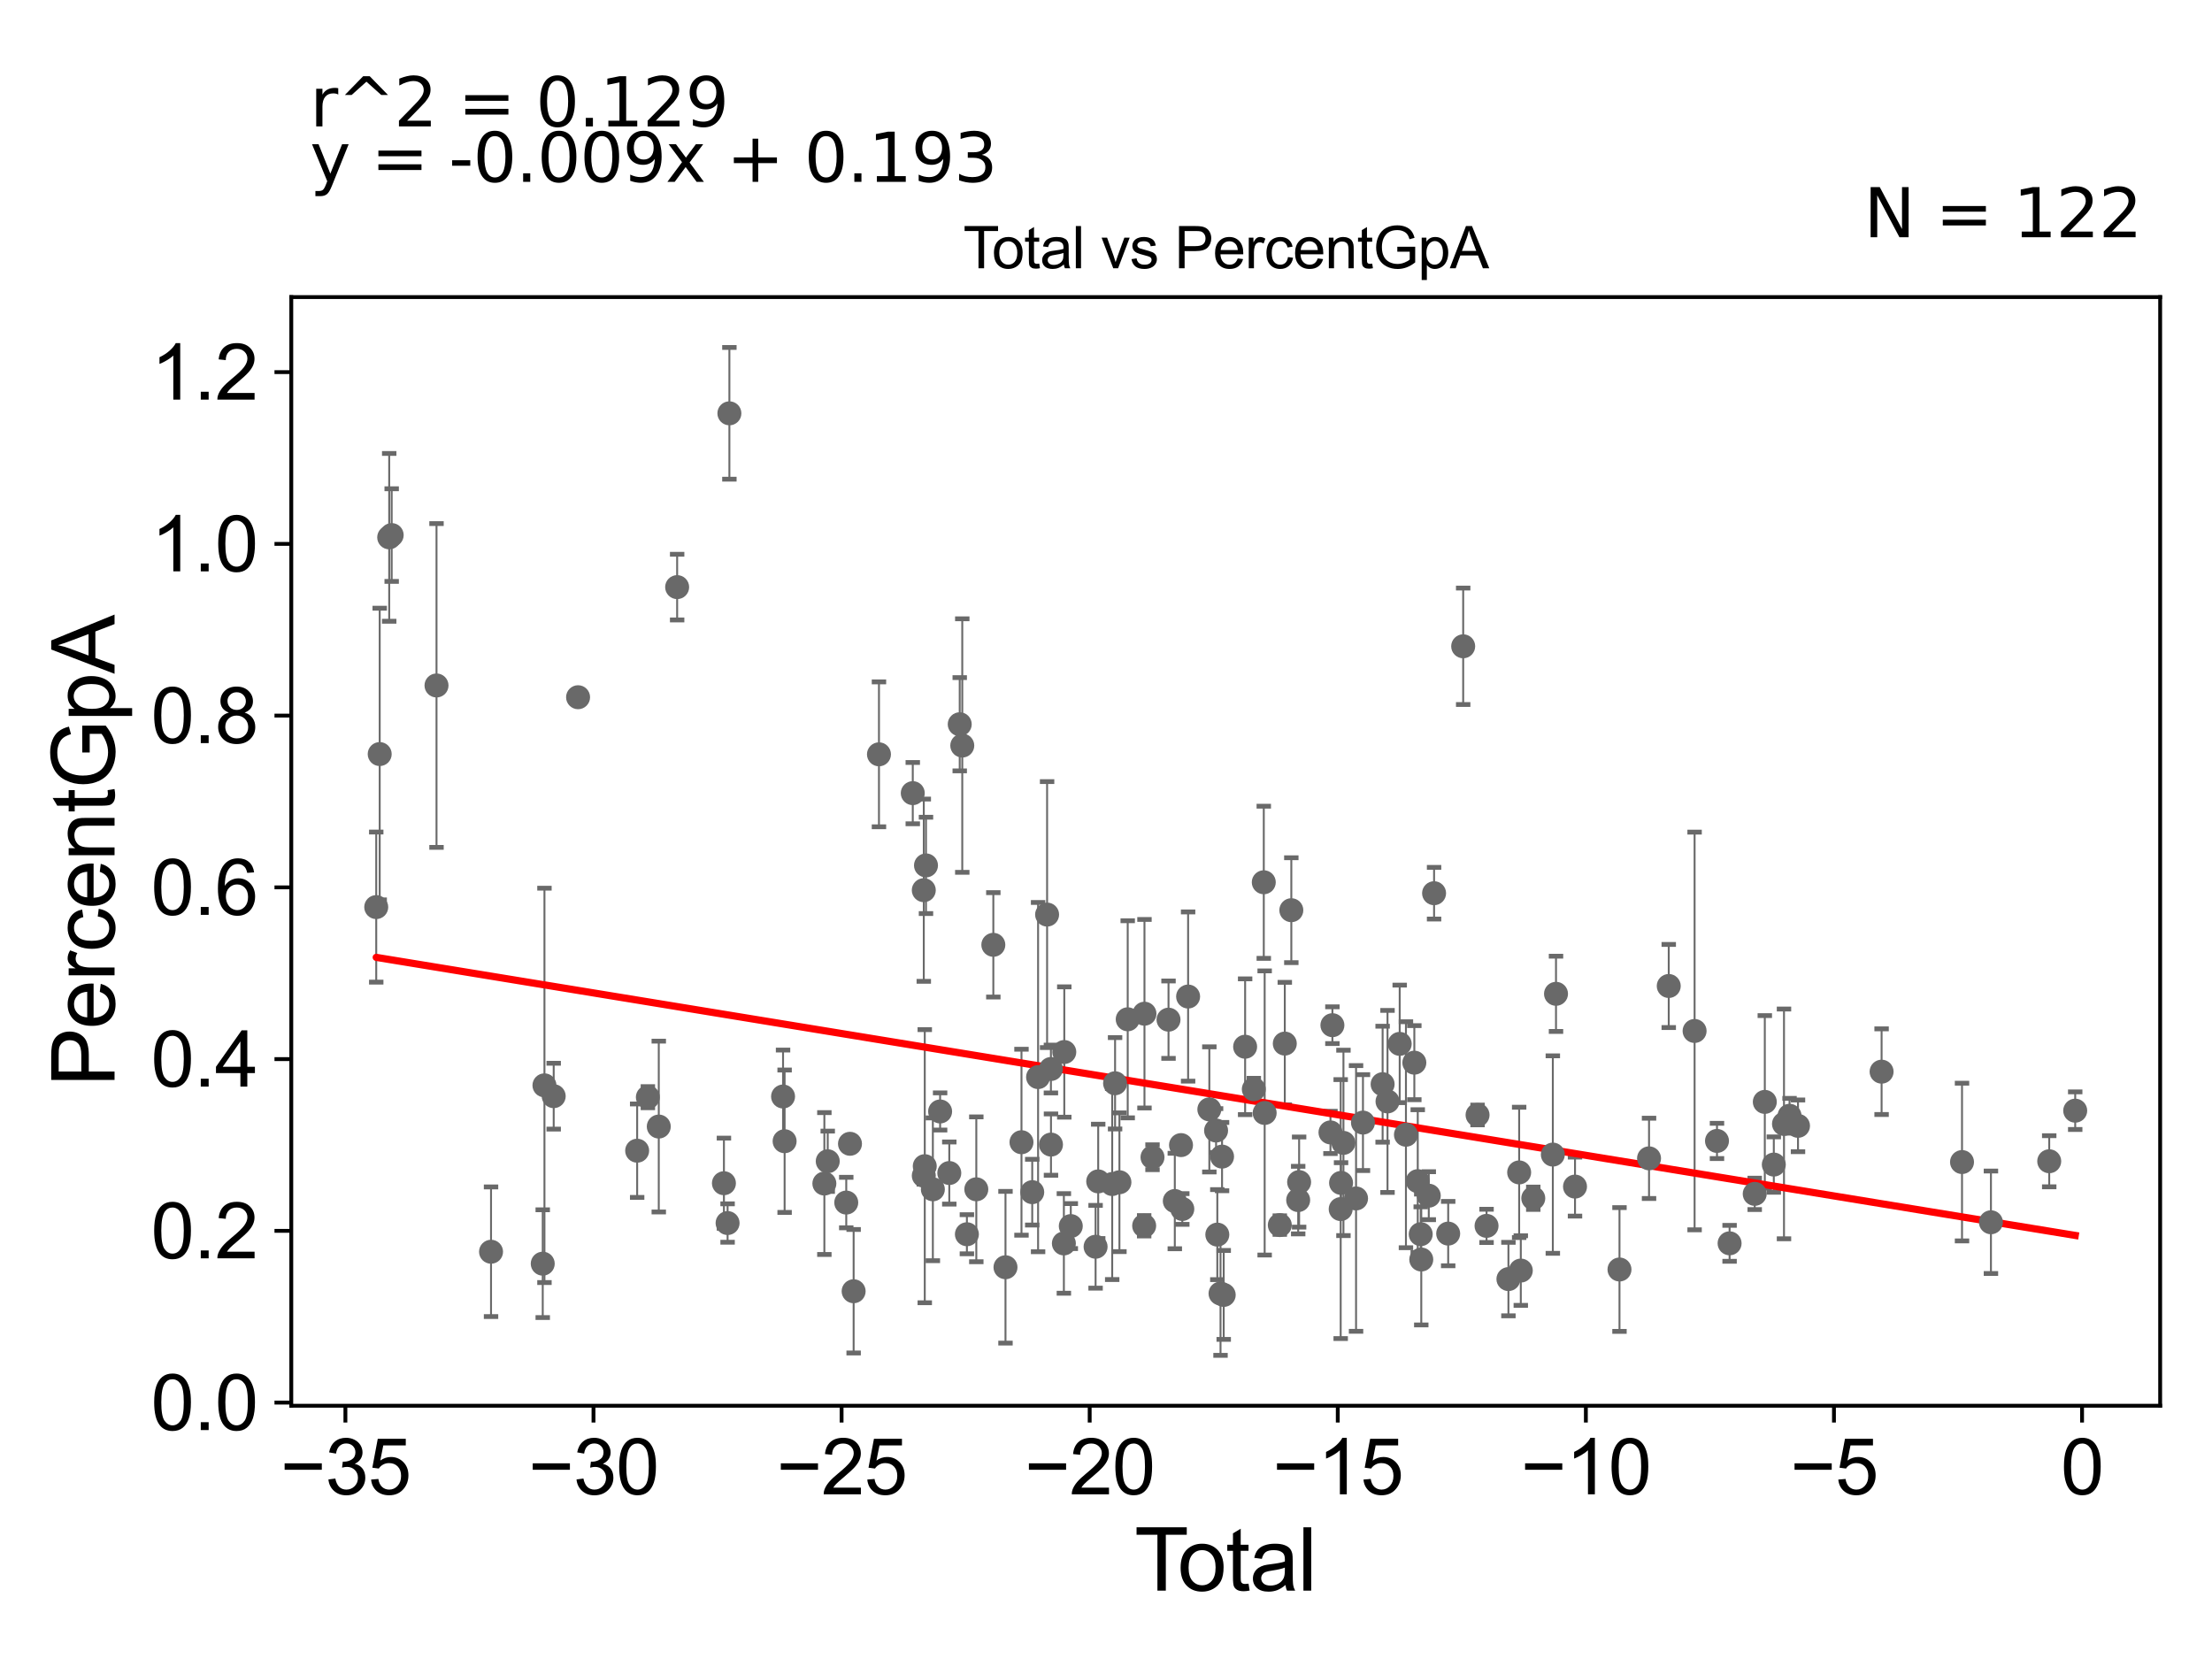 <?xml version="1.0" encoding="utf-8" standalone="no"?>
<!DOCTYPE svg PUBLIC "-//W3C//DTD SVG 1.1//EN"
  "http://www.w3.org/Graphics/SVG/1.1/DTD/svg11.dtd">
<svg xmlns:xlink="http://www.w3.org/1999/xlink" width="460.8pt" height="345.6pt" viewBox="0 0 460.8 345.6" xmlns="http://www.w3.org/2000/svg" version="1.1">
 <defs>
  <style type="text/css">*{stroke-linejoin: round; stroke-linecap: butt}</style>
 </defs>
 <g id="figure_1">
  <g id="patch_1">
   <path d="M 0 345.6 
L 460.8 345.6 
L 460.8 0 
L 0 0 
z
" style="fill: #ffffff"/>
  </g>
  <g id="axes_1">
   <g id="patch_2">
    <path d="M 60.68 292.84 
L 450 292.84 
L 450 61.886 
L 60.68 61.886 
z
" style="fill: #ffffff"/>
   </g>
   <g id="PathCollection_1">
    <defs>
     <path id="mf9abb92973" d="M 0 1.118 
C 0.297 1.118 0.581 1 0.791 0.791 
C 1 0.581 1.118 0.297 1.118 0 
C 1.118 -0.297 1 -0.581 0.791 -0.791 
C 0.581 -1 0.297 -1.118 0 -1.118 
C -0.297 -1.118 -0.581 -1 -0.791 -0.791 
C -1 -0.581 -1.118 -0.297 -1.118 0 
C -1.118 0.297 -1 0.581 -0.791 0.791 
C -0.581 1 -0.297 1.118 0 1.118 
z
" style="stroke: #696969"/>
    </defs>
    <g clip-path="url(#p911f58d24e)">
     <use xlink:href="#mf9abb92973" x="432.304" y="231.373" style="fill: #696969; stroke: #696969"/>
     <use xlink:href="#mf9abb92973" x="215.033" y="248.348" style="fill: #696969; stroke: #696969"/>
     <use xlink:href="#mf9abb92973" x="90.933" y="142.796" style="fill: #696969; stroke: #696969"/>
     <use xlink:href="#mf9abb92973" x="216.252" y="224.377" style="fill: #696969; stroke: #696969"/>
     <use xlink:href="#mf9abb92973" x="218.13" y="190.524" style="fill: #696969; stroke: #696969"/>
     <use xlink:href="#mf9abb92973" x="218.925" y="222.694" style="fill: #696969; stroke: #696969"/>
     <use xlink:href="#mf9abb92973" x="218.94" y="238.438" style="fill: #696969; stroke: #696969"/>
     <use xlink:href="#mf9abb92973" x="221.625" y="259.028" style="fill: #696969; stroke: #696969"/>
     <use xlink:href="#mf9abb92973" x="221.71" y="219.155" style="fill: #696969; stroke: #696969"/>
     <use xlink:href="#mf9abb92973" x="223.065" y="255.415" style="fill: #696969; stroke: #696969"/>
     <use xlink:href="#mf9abb92973" x="81.594" y="111.466" style="fill: #696969; stroke: #696969"/>
     <use xlink:href="#mf9abb92973" x="81.079" y="111.941" style="fill: #696969; stroke: #696969"/>
     <use xlink:href="#mf9abb92973" x="79.098" y="157.085" style="fill: #696969; stroke: #696969"/>
     <use xlink:href="#mf9abb92973" x="78.376" y="188.963" style="fill: #696969; stroke: #696969"/>
     <use xlink:href="#mf9abb92973" x="228.232" y="259.72" style="fill: #696969; stroke: #696969"/>
     <use xlink:href="#mf9abb92973" x="228.776" y="246.105" style="fill: #696969; stroke: #696969"/>
     <use xlink:href="#mf9abb92973" x="232.291" y="225.666" style="fill: #696969; stroke: #696969"/>
     <use xlink:href="#mf9abb92973" x="233.197" y="246.282" style="fill: #696969; stroke: #696969"/>
     <use xlink:href="#mf9abb92973" x="234.923" y="212.338" style="fill: #696969; stroke: #696969"/>
     <use xlink:href="#mf9abb92973" x="238.35" y="255.348" style="fill: #696969; stroke: #696969"/>
     <use xlink:href="#mf9abb92973" x="238.414" y="211.174" style="fill: #696969; stroke: #696969"/>
     <use xlink:href="#mf9abb92973" x="240.088" y="241.074" style="fill: #696969; stroke: #696969"/>
     <use xlink:href="#mf9abb92973" x="243.424" y="212.416" style="fill: #696969; stroke: #696969"/>
     <use xlink:href="#mf9abb92973" x="244.734" y="250.195" style="fill: #696969; stroke: #696969"/>
     <use xlink:href="#mf9abb92973" x="246.026" y="238.544" style="fill: #696969; stroke: #696969"/>
     <use xlink:href="#mf9abb92973" x="246.296" y="251.853" style="fill: #696969; stroke: #696969"/>
     <use xlink:href="#mf9abb92973" x="247.505" y="207.597" style="fill: #696969; stroke: #696969"/>
     <use xlink:href="#mf9abb92973" x="251.927" y="231.108" style="fill: #696969; stroke: #696969"/>
     <use xlink:href="#mf9abb92973" x="253.332" y="235.509" style="fill: #696969; stroke: #696969"/>
     <use xlink:href="#mf9abb92973" x="253.589" y="257.193" style="fill: #696969; stroke: #696969"/>
     <use xlink:href="#mf9abb92973" x="212.794" y="237.945" style="fill: #696969; stroke: #696969"/>
     <use xlink:href="#mf9abb92973" x="209.462" y="263.992" style="fill: #696969; stroke: #696969"/>
     <use xlink:href="#mf9abb92973" x="206.929" y="196.823" style="fill: #696969; stroke: #696969"/>
     <use xlink:href="#mf9abb92973" x="203.383" y="247.753" style="fill: #696969; stroke: #696969"/>
     <use xlink:href="#mf9abb92973" x="137.235" y="234.681" style="fill: #696969; stroke: #696969"/>
     <use xlink:href="#mf9abb92973" x="134.962" y="228.566" style="fill: #696969; stroke: #696969"/>
     <use xlink:href="#mf9abb92973" x="150.807" y="246.486" style="fill: #696969; stroke: #696969"/>
     <use xlink:href="#mf9abb92973" x="132.732" y="239.711" style="fill: #696969; stroke: #696969"/>
     <use xlink:href="#mf9abb92973" x="151.571" y="254.783" style="fill: #696969; stroke: #696969"/>
     <use xlink:href="#mf9abb92973" x="151.945" y="86.103" style="fill: #696969; stroke: #696969"/>
     <use xlink:href="#mf9abb92973" x="163.125" y="228.421" style="fill: #696969; stroke: #696969"/>
     <use xlink:href="#mf9abb92973" x="163.45" y="237.736" style="fill: #696969; stroke: #696969"/>
     <use xlink:href="#mf9abb92973" x="171.73" y="246.554" style="fill: #696969; stroke: #696969"/>
     <use xlink:href="#mf9abb92973" x="120.424" y="145.245" style="fill: #696969; stroke: #696969"/>
     <use xlink:href="#mf9abb92973" x="172.433" y="241.912" style="fill: #696969; stroke: #696969"/>
     <use xlink:href="#mf9abb92973" x="176.29" y="250.516" style="fill: #696969; stroke: #696969"/>
     <use xlink:href="#mf9abb92973" x="177.067" y="238.272" style="fill: #696969; stroke: #696969"/>
     <use xlink:href="#mf9abb92973" x="115.346" y="228.352" style="fill: #696969; stroke: #696969"/>
     <use xlink:href="#mf9abb92973" x="254.258" y="269.46" style="fill: #696969; stroke: #696969"/>
     <use xlink:href="#mf9abb92973" x="113.419" y="226.1" style="fill: #696969; stroke: #696969"/>
     <use xlink:href="#mf9abb92973" x="177.828" y="268.989" style="fill: #696969; stroke: #696969"/>
     <use xlink:href="#mf9abb92973" x="183.104" y="157.14" style="fill: #696969; stroke: #696969"/>
     <use xlink:href="#mf9abb92973" x="190.147" y="165.227" style="fill: #696969; stroke: #696969"/>
     <use xlink:href="#mf9abb92973" x="192.442" y="185.442" style="fill: #696969; stroke: #696969"/>
     <use xlink:href="#mf9abb92973" x="192.442" y="244.918" style="fill: #696969; stroke: #696969"/>
     <use xlink:href="#mf9abb92973" x="192.645" y="242.936" style="fill: #696969; stroke: #696969"/>
     <use xlink:href="#mf9abb92973" x="192.9" y="180.28" style="fill: #696969; stroke: #696969"/>
     <use xlink:href="#mf9abb92973" x="194.331" y="247.756" style="fill: #696969; stroke: #696969"/>
     <use xlink:href="#mf9abb92973" x="195.843" y="231.538" style="fill: #696969; stroke: #696969"/>
     <use xlink:href="#mf9abb92973" x="102.292" y="260.76" style="fill: #696969; stroke: #696969"/>
     <use xlink:href="#mf9abb92973" x="197.754" y="244.364" style="fill: #696969; stroke: #696969"/>
     <use xlink:href="#mf9abb92973" x="199.929" y="150.874" style="fill: #696969; stroke: #696969"/>
     <use xlink:href="#mf9abb92973" x="200.459" y="155.315" style="fill: #696969; stroke: #696969"/>
     <use xlink:href="#mf9abb92973" x="201.422" y="257.116" style="fill: #696969; stroke: #696969"/>
     <use xlink:href="#mf9abb92973" x="113.062" y="263.245" style="fill: #696969; stroke: #696969"/>
     <use xlink:href="#mf9abb92973" x="254.575" y="240.942" style="fill: #696969; stroke: #696969"/>
     <use xlink:href="#mf9abb92973" x="231.692" y="246.657" style="fill: #696969; stroke: #696969"/>
     <use xlink:href="#mf9abb92973" x="259.382" y="218.054" style="fill: #696969; stroke: #696969"/>
     <use xlink:href="#mf9abb92973" x="319.409" y="249.619" style="fill: #696969; stroke: #696969"/>
     <use xlink:href="#mf9abb92973" x="316.81" y="264.682" style="fill: #696969; stroke: #696969"/>
     <use xlink:href="#mf9abb92973" x="316.468" y="244.235" style="fill: #696969; stroke: #696969"/>
     <use xlink:href="#mf9abb92973" x="254.922" y="269.756" style="fill: #696969; stroke: #696969"/>
     <use xlink:href="#mf9abb92973" x="309.676" y="255.372" style="fill: #696969; stroke: #696969"/>
     <use xlink:href="#mf9abb92973" x="307.803" y="232.266" style="fill: #696969; stroke: #696969"/>
     <use xlink:href="#mf9abb92973" x="323.484" y="240.521" style="fill: #696969; stroke: #696969"/>
     <use xlink:href="#mf9abb92973" x="304.808" y="134.636" style="fill: #696969; stroke: #696969"/>
     <use xlink:href="#mf9abb92973" x="298.745" y="186.073" style="fill: #696969; stroke: #696969"/>
     <use xlink:href="#mf9abb92973" x="297.641" y="249.084" style="fill: #696969; stroke: #696969"/>
     <use xlink:href="#mf9abb92973" x="296.076" y="262.379" style="fill: #696969; stroke: #696969"/>
     <use xlink:href="#mf9abb92973" x="295.962" y="257.104" style="fill: #696969; stroke: #696969"/>
     <use xlink:href="#mf9abb92973" x="295.343" y="246.055" style="fill: #696969; stroke: #696969"/>
     <use xlink:href="#mf9abb92973" x="294.632" y="221.372" style="fill: #696969; stroke: #696969"/>
     <use xlink:href="#mf9abb92973" x="301.684" y="256.981" style="fill: #696969; stroke: #696969"/>
     <use xlink:href="#mf9abb92973" x="324.145" y="207.031" style="fill: #696969; stroke: #696969"/>
     <use xlink:href="#mf9abb92973" x="328.104" y="247.189" style="fill: #696969; stroke: #696969"/>
     <use xlink:href="#mf9abb92973" x="337.369" y="264.459" style="fill: #696969; stroke: #696969"/>
     <use xlink:href="#mf9abb92973" x="426.89" y="241.91" style="fill: #696969; stroke: #696969"/>
     <use xlink:href="#mf9abb92973" x="414.748" y="254.621" style="fill: #696969; stroke: #696969"/>
     <use xlink:href="#mf9abb92973" x="408.724" y="242.076" style="fill: #696969; stroke: #696969"/>
     <use xlink:href="#mf9abb92973" x="391.971" y="223.248" style="fill: #696969; stroke: #696969"/>
     <use xlink:href="#mf9abb92973" x="374.557" y="234.533" style="fill: #696969; stroke: #696969"/>
     <use xlink:href="#mf9abb92973" x="372.796" y="232.434" style="fill: #696969; stroke: #696969"/>
     <use xlink:href="#mf9abb92973" x="371.638" y="234.13" style="fill: #696969; stroke: #696969"/>
     <use xlink:href="#mf9abb92973" x="369.517" y="242.602" style="fill: #696969; stroke: #696969"/>
     <use xlink:href="#mf9abb92973" x="367.641" y="229.545" style="fill: #696969; stroke: #696969"/>
     <use xlink:href="#mf9abb92973" x="365.54" y="248.706" style="fill: #696969; stroke: #696969"/>
     <use xlink:href="#mf9abb92973" x="360.306" y="259.006" style="fill: #696969; stroke: #696969"/>
     <use xlink:href="#mf9abb92973" x="357.68" y="237.677" style="fill: #696969; stroke: #696969"/>
     <use xlink:href="#mf9abb92973" x="353.015" y="214.769" style="fill: #696969; stroke: #696969"/>
     <use xlink:href="#mf9abb92973" x="347.63" y="205.401" style="fill: #696969; stroke: #696969"/>
     <use xlink:href="#mf9abb92973" x="343.525" y="241.305" style="fill: #696969; stroke: #696969"/>
     <use xlink:href="#mf9abb92973" x="292.884" y="236.385" style="fill: #696969; stroke: #696969"/>
     <use xlink:href="#mf9abb92973" x="291.582" y="217.457" style="fill: #696969; stroke: #696969"/>
     <use xlink:href="#mf9abb92973" x="314.233" y="266.455" style="fill: #696969; stroke: #696969"/>
     <use xlink:href="#mf9abb92973" x="141.062" y="122.307" style="fill: #696969; stroke: #696969"/>
     <use xlink:href="#mf9abb92973" x="279.29" y="251.875" style="fill: #696969; stroke: #696969"/>
     <use xlink:href="#mf9abb92973" x="270.631" y="246.249" style="fill: #696969; stroke: #696969"/>
     <use xlink:href="#mf9abb92973" x="277.162" y="235.901" style="fill: #696969; stroke: #696969"/>
     <use xlink:href="#mf9abb92973" x="279.368" y="246.419" style="fill: #696969; stroke: #696969"/>
     <use xlink:href="#mf9abb92973" x="263.452" y="231.85" style="fill: #696969; stroke: #696969"/>
     <use xlink:href="#mf9abb92973" x="266.608" y="255.206" style="fill: #696969; stroke: #696969"/>
     <use xlink:href="#mf9abb92973" x="267.647" y="217.399" style="fill: #696969; stroke: #696969"/>
     <use xlink:href="#mf9abb92973" x="279.864" y="238.084" style="fill: #696969; stroke: #696969"/>
     <use xlink:href="#mf9abb92973" x="263.269" y="183.792" style="fill: #696969; stroke: #696969"/>
     <use xlink:href="#mf9abb92973" x="277.564" y="213.566" style="fill: #696969; stroke: #696969"/>
     <use xlink:href="#mf9abb92973" x="282.491" y="249.659" style="fill: #696969; stroke: #696969"/>
     <use xlink:href="#mf9abb92973" x="270.435" y="250" style="fill: #696969; stroke: #696969"/>
     <use xlink:href="#mf9abb92973" x="261.193" y="226.903" style="fill: #696969; stroke: #696969"/>
     <use xlink:href="#mf9abb92973" x="289.045" y="229.447" style="fill: #696969; stroke: #696969"/>
     <use xlink:href="#mf9abb92973" x="269.006" y="189.611" style="fill: #696969; stroke: #696969"/>
     <use xlink:href="#mf9abb92973" x="283.929" y="233.856" style="fill: #696969; stroke: #696969"/>
     <use xlink:href="#mf9abb92973" x="288.026" y="225.855" style="fill: #696969; stroke: #696969"/>
    </g>
   </g>
   <g id="matplotlib.axis_1">
    <g id="xtick_1">
     <g id="line2d_1">
      <defs>
       <path id="mf1ae4e0ae5" d="M 0 0 
L 0 3.5 
" style="stroke: #000000; stroke-width: 0.8"/>
      </defs>
      <g>
       <use xlink:href="#mf1ae4e0ae5" x="71.953" y="292.84" style="stroke: #000000; stroke-width: 0.8"/>
      </g>
     </g>
     <g id="text_1">
      <!-- −35 -->
      <g transform="translate(58.383 311.293)scale(0.16 -0.16)">
       <defs>
        <path id="ArialMT-2212" d="M 3381 1997 
L 356 1997 
L 356 2522 
L 3381 2522 
L 3381 1997 
z
" transform="scale(0.016)"/>
        <path id="ArialMT-33" d="M 269 1209 
L 831 1284 
Q 928 806 1161 595 
Q 1394 384 1728 384 
Q 2125 384 2398 659 
Q 2672 934 2672 1341 
Q 2672 1728 2419 1979 
Q 2166 2231 1775 2231 
Q 1616 2231 1378 2169 
L 1441 2663 
Q 1497 2656 1531 2656 
Q 1891 2656 2178 2843 
Q 2466 3031 2466 3422 
Q 2466 3731 2256 3934 
Q 2047 4138 1716 4138 
Q 1388 4138 1169 3931 
Q 950 3725 888 3313 
L 325 3413 
Q 428 3978 793 4289 
Q 1159 4600 1703 4600 
Q 2078 4600 2393 4439 
Q 2709 4278 2876 4000 
Q 3044 3722 3044 3409 
Q 3044 3113 2884 2869 
Q 2725 2625 2413 2481 
Q 2819 2388 3044 2092 
Q 3269 1797 3269 1353 
Q 3269 753 2831 336 
Q 2394 -81 1725 -81 
Q 1122 -81 723 278 
Q 325 638 269 1209 
z
" transform="scale(0.016)"/>
        <path id="ArialMT-35" d="M 266 1200 
L 856 1250 
Q 922 819 1161 601 
Q 1400 384 1738 384 
Q 2144 384 2425 690 
Q 2706 997 2706 1503 
Q 2706 1984 2436 2262 
Q 2166 2541 1728 2541 
Q 1456 2541 1237 2417 
Q 1019 2294 894 2097 
L 366 2166 
L 809 4519 
L 3088 4519 
L 3088 3981 
L 1259 3981 
L 1013 2750 
Q 1425 3038 1878 3038 
Q 2478 3038 2890 2622 
Q 3303 2206 3303 1553 
Q 3303 931 2941 478 
Q 2500 -78 1738 -78 
Q 1113 -78 717 272 
Q 322 622 266 1200 
z
" transform="scale(0.016)"/>
       </defs>
       <use xlink:href="#ArialMT-2212"/>
       <use xlink:href="#ArialMT-33" x="58.398"/>
       <use xlink:href="#ArialMT-35" x="114.014"/>
      </g>
     </g>
    </g>
    <g id="xtick_2">
     <g id="line2d_2">
      <g>
       <use xlink:href="#mf1ae4e0ae5" x="123.636" y="292.84" style="stroke: #000000; stroke-width: 0.8"/>
      </g>
     </g>
     <g id="text_2">
      <!-- −30 -->
      <g transform="translate(110.066 311.293)scale(0.16 -0.16)">
       <defs>
        <path id="ArialMT-30" d="M 266 2259 
Q 266 3072 433 3567 
Q 600 4063 929 4331 
Q 1259 4600 1759 4600 
Q 2128 4600 2406 4451 
Q 2684 4303 2865 4023 
Q 3047 3744 3150 3342 
Q 3253 2941 3253 2259 
Q 3253 1453 3087 958 
Q 2922 463 2592 192 
Q 2263 -78 1759 -78 
Q 1097 -78 719 397 
Q 266 969 266 2259 
z
M 844 2259 
Q 844 1131 1108 757 
Q 1372 384 1759 384 
Q 2147 384 2411 759 
Q 2675 1134 2675 2259 
Q 2675 3391 2411 3762 
Q 2147 4134 1753 4134 
Q 1366 4134 1134 3806 
Q 844 3388 844 2259 
z
" transform="scale(0.016)"/>
       </defs>
       <use xlink:href="#ArialMT-2212"/>
       <use xlink:href="#ArialMT-33" x="58.398"/>
       <use xlink:href="#ArialMT-30" x="114.014"/>
      </g>
     </g>
    </g>
    <g id="xtick_3">
     <g id="line2d_3">
      <g>
       <use xlink:href="#mf1ae4e0ae5" x="175.318" y="292.84" style="stroke: #000000; stroke-width: 0.8"/>
      </g>
     </g>
     <g id="text_3">
      <!-- −25 -->
      <g transform="translate(161.748 311.293)scale(0.16 -0.16)">
       <defs>
        <path id="ArialMT-32" d="M 3222 541 
L 3222 0 
L 194 0 
Q 188 203 259 391 
Q 375 700 629 1000 
Q 884 1300 1366 1694 
Q 2113 2306 2375 2664 
Q 2638 3022 2638 3341 
Q 2638 3675 2398 3904 
Q 2159 4134 1775 4134 
Q 1369 4134 1125 3890 
Q 881 3647 878 3216 
L 300 3275 
Q 359 3922 746 4261 
Q 1134 4600 1788 4600 
Q 2447 4600 2831 4234 
Q 3216 3869 3216 3328 
Q 3216 3053 3103 2787 
Q 2991 2522 2730 2228 
Q 2469 1934 1863 1422 
Q 1356 997 1212 845 
Q 1069 694 975 541 
L 3222 541 
z
" transform="scale(0.016)"/>
       </defs>
       <use xlink:href="#ArialMT-2212"/>
       <use xlink:href="#ArialMT-32" x="58.398"/>
       <use xlink:href="#ArialMT-35" x="114.014"/>
      </g>
     </g>
    </g>
    <g id="xtick_4">
     <g id="line2d_4">
      <g>
       <use xlink:href="#mf1ae4e0ae5" x="227" y="292.84" style="stroke: #000000; stroke-width: 0.8"/>
      </g>
     </g>
     <g id="text_4">
      <!-- −20 -->
      <g transform="translate(213.43 311.293)scale(0.16 -0.16)">
       <use xlink:href="#ArialMT-2212"/>
       <use xlink:href="#ArialMT-32" x="58.398"/>
       <use xlink:href="#ArialMT-30" x="114.014"/>
      </g>
     </g>
    </g>
    <g id="xtick_5">
     <g id="line2d_5">
      <g>
       <use xlink:href="#mf1ae4e0ae5" x="278.683" y="292.84" style="stroke: #000000; stroke-width: 0.8"/>
      </g>
     </g>
     <g id="text_5">
      <!-- −15 -->
      <g transform="translate(265.113 311.293)scale(0.16 -0.16)">
       <defs>
        <path id="ArialMT-31" d="M 2384 0 
L 1822 0 
L 1822 3584 
Q 1619 3391 1289 3197 
Q 959 3003 697 2906 
L 697 3450 
Q 1169 3672 1522 3987 
Q 1875 4303 2022 4600 
L 2384 4600 
L 2384 0 
z
" transform="scale(0.016)"/>
       </defs>
       <use xlink:href="#ArialMT-2212"/>
       <use xlink:href="#ArialMT-31" x="58.398"/>
       <use xlink:href="#ArialMT-35" x="114.014"/>
      </g>
     </g>
    </g>
    <g id="xtick_6">
     <g id="line2d_6">
      <g>
       <use xlink:href="#mf1ae4e0ae5" x="330.365" y="292.84" style="stroke: #000000; stroke-width: 0.8"/>
      </g>
     </g>
     <g id="text_6">
      <!-- −10 -->
      <g transform="translate(316.795 311.293)scale(0.16 -0.16)">
       <use xlink:href="#ArialMT-2212"/>
       <use xlink:href="#ArialMT-31" x="58.398"/>
       <use xlink:href="#ArialMT-30" x="114.014"/>
      </g>
     </g>
    </g>
    <g id="xtick_7">
     <g id="line2d_7">
      <g>
       <use xlink:href="#mf1ae4e0ae5" x="382.047" y="292.84" style="stroke: #000000; stroke-width: 0.8"/>
      </g>
     </g>
     <g id="text_7">
      <!-- −5 -->
      <g transform="translate(372.926 311.293)scale(0.16 -0.16)">
       <use xlink:href="#ArialMT-2212"/>
       <use xlink:href="#ArialMT-35" x="58.398"/>
      </g>
     </g>
    </g>
    <g id="xtick_8">
     <g id="line2d_8">
      <g>
       <use xlink:href="#mf1ae4e0ae5" x="433.73" y="292.84" style="stroke: #000000; stroke-width: 0.8"/>
      </g>
     </g>
     <g id="text_8">
      <!-- 0 -->
      <g transform="translate(429.281 311.293)scale(0.16 -0.16)">
       <use xlink:href="#ArialMT-30"/>
      </g>
     </g>
    </g>
    <g id="text_9">
     <!-- Total -->
     <g transform="translate(236.335 331.357)scale(0.18 -0.18)">
      <defs>
       <path id="ArialMT-54" d="M 1659 0 
L 1659 4041 
L 150 4041 
L 150 4581 
L 3781 4581 
L 3781 4041 
L 2266 4041 
L 2266 0 
L 1659 0 
z
" transform="scale(0.016)"/>
       <path id="ArialMT-6f" d="M 213 1659 
Q 213 2581 725 3025 
Q 1153 3394 1769 3394 
Q 2453 3394 2887 2945 
Q 3322 2497 3322 1706 
Q 3322 1066 3130 698 
Q 2938 331 2570 128 
Q 2203 -75 1769 -75 
Q 1072 -75 642 372 
Q 213 819 213 1659 
z
M 791 1659 
Q 791 1022 1069 705 
Q 1347 388 1769 388 
Q 2188 388 2466 706 
Q 2744 1025 2744 1678 
Q 2744 2294 2464 2611 
Q 2184 2928 1769 2928 
Q 1347 2928 1069 2612 
Q 791 2297 791 1659 
z
" transform="scale(0.016)"/>
       <path id="ArialMT-74" d="M 1650 503 
L 1731 6 
Q 1494 -44 1306 -44 
Q 1000 -44 831 53 
Q 663 150 594 308 
Q 525 466 525 972 
L 525 2881 
L 113 2881 
L 113 3319 
L 525 3319 
L 525 4141 
L 1084 4478 
L 1084 3319 
L 1650 3319 
L 1650 2881 
L 1084 2881 
L 1084 941 
Q 1084 700 1114 631 
Q 1144 563 1211 522 
Q 1278 481 1403 481 
Q 1497 481 1650 503 
z
" transform="scale(0.016)"/>
       <path id="ArialMT-61" d="M 2588 409 
Q 2275 144 1986 34 
Q 1697 -75 1366 -75 
Q 819 -75 525 192 
Q 231 459 231 875 
Q 231 1119 342 1320 
Q 453 1522 633 1644 
Q 813 1766 1038 1828 
Q 1203 1872 1538 1913 
Q 2219 1994 2541 2106 
Q 2544 2222 2544 2253 
Q 2544 2597 2384 2738 
Q 2169 2928 1744 2928 
Q 1347 2928 1158 2789 
Q 969 2650 878 2297 
L 328 2372 
Q 403 2725 575 2942 
Q 747 3159 1072 3276 
Q 1397 3394 1825 3394 
Q 2250 3394 2515 3294 
Q 2781 3194 2906 3042 
Q 3031 2891 3081 2659 
Q 3109 2516 3109 2141 
L 3109 1391 
Q 3109 606 3145 398 
Q 3181 191 3288 0 
L 2700 0 
Q 2613 175 2588 409 
z
M 2541 1666 
Q 2234 1541 1622 1453 
Q 1275 1403 1131 1340 
Q 988 1278 909 1158 
Q 831 1038 831 891 
Q 831 666 1001 516 
Q 1172 366 1500 366 
Q 1825 366 2078 508 
Q 2331 650 2450 897 
Q 2541 1088 2541 1459 
L 2541 1666 
z
" transform="scale(0.016)"/>
       <path id="ArialMT-6c" d="M 409 0 
L 409 4581 
L 972 4581 
L 972 0 
L 409 0 
z
" transform="scale(0.016)"/>
      </defs>
      <use xlink:href="#ArialMT-54"/>
      <use xlink:href="#ArialMT-6f" x="49.959"/>
      <use xlink:href="#ArialMT-74" x="105.574"/>
      <use xlink:href="#ArialMT-61" x="133.357"/>
      <use xlink:href="#ArialMT-6c" x="188.973"/>
     </g>
    </g>
   </g>
   <g id="matplotlib.axis_2">
    <g id="ytick_1">
     <g id="line2d_9">
      <defs>
       <path id="m2720322da9" d="M 0 0 
L -3.5 0 
" style="stroke: #000000; stroke-width: 0.8"/>
      </defs>
      <g>
       <use xlink:href="#m2720322da9" x="60.68" y="292.183" style="stroke: #000000; stroke-width: 0.8"/>
      </g>
     </g>
     <g id="text_10">
      <!-- 0.0 -->
      <g transform="translate(31.44 297.909)scale(0.16 -0.16)">
       <defs>
        <path id="ArialMT-2e" d="M 581 0 
L 581 641 
L 1222 641 
L 1222 0 
L 581 0 
z
" transform="scale(0.016)"/>
       </defs>
       <use xlink:href="#ArialMT-30"/>
       <use xlink:href="#ArialMT-2e" x="55.615"/>
       <use xlink:href="#ArialMT-30" x="83.398"/>
      </g>
     </g>
    </g>
    <g id="ytick_2">
     <g id="line2d_10">
      <g>
       <use xlink:href="#m2720322da9" x="60.68" y="256.407" style="stroke: #000000; stroke-width: 0.8"/>
      </g>
     </g>
     <g id="text_11">
      <!-- 0.2 -->
      <g transform="translate(31.44 262.133)scale(0.16 -0.16)">
       <use xlink:href="#ArialMT-30"/>
       <use xlink:href="#ArialMT-2e" x="55.615"/>
       <use xlink:href="#ArialMT-32" x="83.398"/>
      </g>
     </g>
    </g>
    <g id="ytick_3">
     <g id="line2d_11">
      <g>
       <use xlink:href="#m2720322da9" x="60.68" y="220.63" style="stroke: #000000; stroke-width: 0.8"/>
      </g>
     </g>
     <g id="text_12">
      <!-- 0.4 -->
      <g transform="translate(31.44 226.356)scale(0.16 -0.16)">
       <defs>
        <path id="ArialMT-34" d="M 2069 0 
L 2069 1097 
L 81 1097 
L 81 1613 
L 2172 4581 
L 2631 4581 
L 2631 1613 
L 3250 1613 
L 3250 1097 
L 2631 1097 
L 2631 0 
L 2069 0 
z
M 2069 1613 
L 2069 3678 
L 634 1613 
L 2069 1613 
z
" transform="scale(0.016)"/>
       </defs>
       <use xlink:href="#ArialMT-30"/>
       <use xlink:href="#ArialMT-2e" x="55.615"/>
       <use xlink:href="#ArialMT-34" x="83.398"/>
      </g>
     </g>
    </g>
    <g id="ytick_4">
     <g id="line2d_12">
      <g>
       <use xlink:href="#m2720322da9" x="60.68" y="184.854" style="stroke: #000000; stroke-width: 0.8"/>
      </g>
     </g>
     <g id="text_13">
      <!-- 0.6 -->
      <g transform="translate(31.44 190.58)scale(0.16 -0.16)">
       <defs>
        <path id="ArialMT-36" d="M 3184 3459 
L 2625 3416 
Q 2550 3747 2413 3897 
Q 2184 4138 1850 4138 
Q 1581 4138 1378 3988 
Q 1113 3794 959 3422 
Q 806 3050 800 2363 
Q 1003 2672 1297 2822 
Q 1591 2972 1913 2972 
Q 2475 2972 2870 2558 
Q 3266 2144 3266 1488 
Q 3266 1056 3080 686 
Q 2894 316 2569 119 
Q 2244 -78 1831 -78 
Q 1128 -78 684 439 
Q 241 956 241 2144 
Q 241 3472 731 4075 
Q 1159 4600 1884 4600 
Q 2425 4600 2770 4297 
Q 3116 3994 3184 3459 
z
M 888 1484 
Q 888 1194 1011 928 
Q 1134 663 1356 523 
Q 1578 384 1822 384 
Q 2178 384 2434 671 
Q 2691 959 2691 1453 
Q 2691 1928 2437 2201 
Q 2184 2475 1800 2475 
Q 1419 2475 1153 2201 
Q 888 1928 888 1484 
z
" transform="scale(0.016)"/>
       </defs>
       <use xlink:href="#ArialMT-30"/>
       <use xlink:href="#ArialMT-2e" x="55.615"/>
       <use xlink:href="#ArialMT-36" x="83.398"/>
      </g>
     </g>
    </g>
    <g id="ytick_5">
     <g id="line2d_13">
      <g>
       <use xlink:href="#m2720322da9" x="60.68" y="149.077" style="stroke: #000000; stroke-width: 0.8"/>
      </g>
     </g>
     <g id="text_14">
      <!-- 0.8 -->
      <g transform="translate(31.44 154.803)scale(0.16 -0.16)">
       <defs>
        <path id="ArialMT-38" d="M 1131 2484 
Q 781 2613 612 2850 
Q 444 3088 444 3419 
Q 444 3919 803 4259 
Q 1163 4600 1759 4600 
Q 2359 4600 2725 4251 
Q 3091 3903 3091 3403 
Q 3091 3084 2923 2848 
Q 2756 2613 2416 2484 
Q 2838 2347 3058 2040 
Q 3278 1734 3278 1309 
Q 3278 722 2862 322 
Q 2447 -78 1769 -78 
Q 1091 -78 675 323 
Q 259 725 259 1325 
Q 259 1772 486 2073 
Q 713 2375 1131 2484 
z
M 1019 3438 
Q 1019 3113 1228 2906 
Q 1438 2700 1772 2700 
Q 2097 2700 2305 2904 
Q 2513 3109 2513 3406 
Q 2513 3716 2298 3927 
Q 2084 4138 1766 4138 
Q 1444 4138 1231 3931 
Q 1019 3725 1019 3438 
z
M 838 1322 
Q 838 1081 952 856 
Q 1066 631 1291 507 
Q 1516 384 1775 384 
Q 2178 384 2440 643 
Q 2703 903 2703 1303 
Q 2703 1709 2433 1975 
Q 2163 2241 1756 2241 
Q 1359 2241 1098 1978 
Q 838 1716 838 1322 
z
" transform="scale(0.016)"/>
       </defs>
       <use xlink:href="#ArialMT-30"/>
       <use xlink:href="#ArialMT-2e" x="55.615"/>
       <use xlink:href="#ArialMT-38" x="83.398"/>
      </g>
     </g>
    </g>
    <g id="ytick_6">
     <g id="line2d_14">
      <g>
       <use xlink:href="#m2720322da9" x="60.68" y="113.301" style="stroke: #000000; stroke-width: 0.8"/>
      </g>
     </g>
     <g id="text_15">
      <!-- 1.0 -->
      <g transform="translate(31.44 119.027)scale(0.16 -0.16)">
       <use xlink:href="#ArialMT-31"/>
       <use xlink:href="#ArialMT-2e" x="55.615"/>
       <use xlink:href="#ArialMT-30" x="83.398"/>
      </g>
     </g>
    </g>
    <g id="ytick_7">
     <g id="line2d_15">
      <g>
       <use xlink:href="#m2720322da9" x="60.68" y="77.524" style="stroke: #000000; stroke-width: 0.8"/>
      </g>
     </g>
     <g id="text_16">
      <!-- 1.2 -->
      <g transform="translate(31.44 83.251)scale(0.16 -0.16)">
       <use xlink:href="#ArialMT-31"/>
       <use xlink:href="#ArialMT-2e" x="55.615"/>
       <use xlink:href="#ArialMT-32" x="83.398"/>
      </g>
     </g>
    </g>
    <g id="text_17">
     <!-- PercentGpA -->
     <g transform="translate(23.863 226.386)rotate(-90)scale(0.18 -0.18)">
      <defs>
       <path id="ArialMT-50" d="M 494 0 
L 494 4581 
L 2222 4581 
Q 2678 4581 2919 4538 
Q 3256 4481 3484 4323 
Q 3713 4166 3852 3881 
Q 3991 3597 3991 3256 
Q 3991 2672 3619 2267 
Q 3247 1863 2275 1863 
L 1100 1863 
L 1100 0 
L 494 0 
z
M 1100 2403 
L 2284 2403 
Q 2872 2403 3119 2622 
Q 3366 2841 3366 3238 
Q 3366 3525 3220 3729 
Q 3075 3934 2838 4000 
Q 2684 4041 2272 4041 
L 1100 4041 
L 1100 2403 
z
" transform="scale(0.016)"/>
       <path id="ArialMT-65" d="M 2694 1069 
L 3275 997 
Q 3138 488 2766 206 
Q 2394 -75 1816 -75 
Q 1088 -75 661 373 
Q 234 822 234 1631 
Q 234 2469 665 2931 
Q 1097 3394 1784 3394 
Q 2450 3394 2872 2941 
Q 3294 2488 3294 1666 
Q 3294 1616 3291 1516 
L 816 1516 
Q 847 969 1125 678 
Q 1403 388 1819 388 
Q 2128 388 2347 550 
Q 2566 713 2694 1069 
z
M 847 1978 
L 2700 1978 
Q 2663 2397 2488 2606 
Q 2219 2931 1791 2931 
Q 1403 2931 1139 2672 
Q 875 2413 847 1978 
z
" transform="scale(0.016)"/>
       <path id="ArialMT-72" d="M 416 0 
L 416 3319 
L 922 3319 
L 922 2816 
Q 1116 3169 1280 3281 
Q 1444 3394 1641 3394 
Q 1925 3394 2219 3213 
L 2025 2691 
Q 1819 2813 1613 2813 
Q 1428 2813 1281 2702 
Q 1134 2591 1072 2394 
Q 978 2094 978 1738 
L 978 0 
L 416 0 
z
" transform="scale(0.016)"/>
       <path id="ArialMT-63" d="M 2588 1216 
L 3141 1144 
Q 3050 572 2676 248 
Q 2303 -75 1759 -75 
Q 1078 -75 664 370 
Q 250 816 250 1647 
Q 250 2184 428 2587 
Q 606 2991 970 3192 
Q 1334 3394 1763 3394 
Q 2303 3394 2647 3120 
Q 2991 2847 3088 2344 
L 2541 2259 
Q 2463 2594 2264 2762 
Q 2066 2931 1784 2931 
Q 1359 2931 1093 2626 
Q 828 2322 828 1663 
Q 828 994 1084 691 
Q 1341 388 1753 388 
Q 2084 388 2306 591 
Q 2528 794 2588 1216 
z
" transform="scale(0.016)"/>
       <path id="ArialMT-6e" d="M 422 0 
L 422 3319 
L 928 3319 
L 928 2847 
Q 1294 3394 1984 3394 
Q 2284 3394 2536 3286 
Q 2788 3178 2913 3003 
Q 3038 2828 3088 2588 
Q 3119 2431 3119 2041 
L 3119 0 
L 2556 0 
L 2556 2019 
Q 2556 2363 2490 2533 
Q 2425 2703 2258 2804 
Q 2091 2906 1866 2906 
Q 1506 2906 1245 2678 
Q 984 2450 984 1813 
L 984 0 
L 422 0 
z
" transform="scale(0.016)"/>
       <path id="ArialMT-47" d="M 2638 1797 
L 2638 2334 
L 4578 2338 
L 4578 638 
Q 4131 281 3656 101 
Q 3181 -78 2681 -78 
Q 2006 -78 1454 211 
Q 903 500 622 1047 
Q 341 1594 341 2269 
Q 341 2938 620 3517 
Q 900 4097 1425 4378 
Q 1950 4659 2634 4659 
Q 3131 4659 3532 4498 
Q 3934 4338 4162 4050 
Q 4391 3763 4509 3300 
L 3963 3150 
Q 3859 3500 3706 3700 
Q 3553 3900 3268 4020 
Q 2984 4141 2638 4141 
Q 2222 4141 1919 4014 
Q 1616 3888 1430 3681 
Q 1244 3475 1141 3228 
Q 966 2803 966 2306 
Q 966 1694 1177 1281 
Q 1388 869 1791 669 
Q 2194 469 2647 469 
Q 3041 469 3416 620 
Q 3791 772 3984 944 
L 3984 1797 
L 2638 1797 
z
" transform="scale(0.016)"/>
       <path id="ArialMT-70" d="M 422 -1272 
L 422 3319 
L 934 3319 
L 934 2888 
Q 1116 3141 1344 3267 
Q 1572 3394 1897 3394 
Q 2322 3394 2647 3175 
Q 2972 2956 3137 2557 
Q 3303 2159 3303 1684 
Q 3303 1175 3120 767 
Q 2938 359 2589 142 
Q 2241 -75 1856 -75 
Q 1575 -75 1351 44 
Q 1128 163 984 344 
L 984 -1272 
L 422 -1272 
z
M 931 1641 
Q 931 1000 1190 694 
Q 1450 388 1819 388 
Q 2194 388 2461 705 
Q 2728 1022 2728 1688 
Q 2728 2322 2467 2637 
Q 2206 2953 1844 2953 
Q 1484 2953 1207 2617 
Q 931 2281 931 1641 
z
" transform="scale(0.016)"/>
       <path id="ArialMT-41" d="M -9 0 
L 1750 4581 
L 2403 4581 
L 4278 0 
L 3588 0 
L 3053 1388 
L 1138 1388 
L 634 0 
L -9 0 
z
M 1313 1881 
L 2866 1881 
L 2388 3150 
Q 2169 3728 2063 4100 
Q 1975 3659 1816 3225 
L 1313 1881 
z
" transform="scale(0.016)"/>
      </defs>
      <use xlink:href="#ArialMT-50"/>
      <use xlink:href="#ArialMT-65" x="66.699"/>
      <use xlink:href="#ArialMT-72" x="122.314"/>
      <use xlink:href="#ArialMT-63" x="155.615"/>
      <use xlink:href="#ArialMT-65" x="205.615"/>
      <use xlink:href="#ArialMT-6e" x="261.23"/>
      <use xlink:href="#ArialMT-74" x="316.846"/>
      <use xlink:href="#ArialMT-47" x="344.629"/>
      <use xlink:href="#ArialMT-70" x="422.412"/>
      <use xlink:href="#ArialMT-41" x="478.027"/>
     </g>
    </g>
   </g>
   <g id="LineCollection_1">
    <path d="M 432.304 235.289 
L 432.304 227.457 
" clip-path="url(#p911f58d24e)" style="fill: none; stroke: #696969; stroke-width: 0.4"/>
    <path d="M 215.033 255.196 
L 215.033 241.5 
" clip-path="url(#p911f58d24e)" style="fill: none; stroke: #696969; stroke-width: 0.4"/>
    <path d="M 90.933 176.521 
L 90.933 109.071 
" clip-path="url(#p911f58d24e)" style="fill: none; stroke: #696969; stroke-width: 0.4"/>
    <path d="M 216.252 260.756 
L 216.252 187.999 
" clip-path="url(#p911f58d24e)" style="fill: none; stroke: #696969; stroke-width: 0.4"/>
    <path d="M 218.13 218.225 
L 218.13 162.823 
" clip-path="url(#p911f58d24e)" style="fill: none; stroke: #696969; stroke-width: 0.4"/>
    <path d="M 218.925 227.679 
L 218.925 217.709 
" clip-path="url(#p911f58d24e)" style="fill: none; stroke: #696969; stroke-width: 0.4"/>
    <path d="M 218.94 244.827 
L 218.94 232.05 
" clip-path="url(#p911f58d24e)" style="fill: none; stroke: #696969; stroke-width: 0.4"/>
    <path d="M 221.625 269.403 
L 221.625 248.654 
" clip-path="url(#p911f58d24e)" style="fill: none; stroke: #696969; stroke-width: 0.4"/>
    <path d="M 221.71 232.731 
L 221.71 205.58 
" clip-path="url(#p911f58d24e)" style="fill: none; stroke: #696969; stroke-width: 0.4"/>
    <path d="M 223.065 260.1 
L 223.065 250.73 
" clip-path="url(#p911f58d24e)" style="fill: none; stroke: #696969; stroke-width: 0.4"/>
    <path d="M 81.594 121.115 
L 81.594 101.818 
" clip-path="url(#p911f58d24e)" style="fill: none; stroke: #696969; stroke-width: 0.4"/>
    <path d="M 81.079 129.417 
L 81.079 94.465 
" clip-path="url(#p911f58d24e)" style="fill: none; stroke: #696969; stroke-width: 0.4"/>
    <path d="M 79.098 187.467 
L 79.098 126.702 
" clip-path="url(#p911f58d24e)" style="fill: none; stroke: #696969; stroke-width: 0.4"/>
    <path d="M 78.376 204.594 
L 78.376 173.332 
" clip-path="url(#p911f58d24e)" style="fill: none; stroke: #696969; stroke-width: 0.4"/>
    <path d="M 228.232 268.344 
L 228.232 251.097 
" clip-path="url(#p911f58d24e)" style="fill: none; stroke: #696969; stroke-width: 0.4"/>
    <path d="M 228.776 258.013 
L 228.776 234.197 
" clip-path="url(#p911f58d24e)" style="fill: none; stroke: #696969; stroke-width: 0.4"/>
    <path d="M 232.291 235.183 
L 232.291 216.149 
" clip-path="url(#p911f58d24e)" style="fill: none; stroke: #696969; stroke-width: 0.4"/>
    <path d="M 233.197 260.736 
L 233.197 231.828 
" clip-path="url(#p911f58d24e)" style="fill: none; stroke: #696969; stroke-width: 0.4"/>
    <path d="M 234.923 232.868 
L 234.923 191.809 
" clip-path="url(#p911f58d24e)" style="fill: none; stroke: #696969; stroke-width: 0.4"/>
    <path d="M 238.35 257.47 
L 238.35 253.227 
" clip-path="url(#p911f58d24e)" style="fill: none; stroke: #696969; stroke-width: 0.4"/>
    <path d="M 238.414 230.811 
L 238.414 191.537 
" clip-path="url(#p911f58d24e)" style="fill: none; stroke: #696969; stroke-width: 0.4"/>
    <path d="M 240.088 243.664 
L 240.088 238.484 
" clip-path="url(#p911f58d24e)" style="fill: none; stroke: #696969; stroke-width: 0.4"/>
    <path d="M 243.424 220.478 
L 243.424 204.354 
" clip-path="url(#p911f58d24e)" style="fill: none; stroke: #696969; stroke-width: 0.4"/>
    <path d="M 244.734 260.139 
L 244.734 240.251 
" clip-path="url(#p911f58d24e)" style="fill: none; stroke: #696969; stroke-width: 0.4"/>
    <path d="M 246.026 239.172 
L 246.026 237.915 
" clip-path="url(#p911f58d24e)" style="fill: none; stroke: #696969; stroke-width: 0.4"/>
    <path d="M 246.296 255.055 
L 246.296 248.651 
" clip-path="url(#p911f58d24e)" style="fill: none; stroke: #696969; stroke-width: 0.4"/>
    <path d="M 247.505 225.22 
L 247.505 189.973 
" clip-path="url(#p911f58d24e)" style="fill: none; stroke: #696969; stroke-width: 0.4"/>
    <path d="M 251.927 244.142 
L 251.927 218.075 
" clip-path="url(#p911f58d24e)" style="fill: none; stroke: #696969; stroke-width: 0.4"/>
    <path d="M 253.332 240.073 
L 253.332 230.945 
" clip-path="url(#p911f58d24e)" style="fill: none; stroke: #696969; stroke-width: 0.4"/>
    <path d="M 253.589 266.57 
L 253.589 247.816 
" clip-path="url(#p911f58d24e)" style="fill: none; stroke: #696969; stroke-width: 0.4"/>
    <path d="M 212.794 257.312 
L 212.794 218.577 
" clip-path="url(#p911f58d24e)" style="fill: none; stroke: #696969; stroke-width: 0.4"/>
    <path d="M 209.462 279.794 
L 209.462 248.19 
" clip-path="url(#p911f58d24e)" style="fill: none; stroke: #696969; stroke-width: 0.4"/>
    <path d="M 206.929 207.694 
L 206.929 185.953 
" clip-path="url(#p911f58d24e)" style="fill: none; stroke: #696969; stroke-width: 0.4"/>
    <path d="M 203.383 262.839 
L 203.383 232.667 
" clip-path="url(#p911f58d24e)" style="fill: none; stroke: #696969; stroke-width: 0.4"/>
    <path d="M 137.235 252.472 
L 137.235 216.891 
" clip-path="url(#p911f58d24e)" style="fill: none; stroke: #696969; stroke-width: 0.4"/>
    <path d="M 134.962 230.762 
L 134.962 226.369 
" clip-path="url(#p911f58d24e)" style="fill: none; stroke: #696969; stroke-width: 0.4"/>
    <path d="M 150.807 255.883 
L 150.807 237.089 
" clip-path="url(#p911f58d24e)" style="fill: none; stroke: #696969; stroke-width: 0.4"/>
    <path d="M 132.732 249.443 
L 132.732 229.979 
" clip-path="url(#p911f58d24e)" style="fill: none; stroke: #696969; stroke-width: 0.4"/>
    <path d="M 151.571 258.783 
L 151.571 250.783 
" clip-path="url(#p911f58d24e)" style="fill: none; stroke: #696969; stroke-width: 0.4"/>
    <path d="M 151.945 99.822 
L 151.945 72.384 
" clip-path="url(#p911f58d24e)" style="fill: none; stroke: #696969; stroke-width: 0.4"/>
    <path d="M 163.125 238.096 
L 163.125 218.746 
" clip-path="url(#p911f58d24e)" style="fill: none; stroke: #696969; stroke-width: 0.4"/>
    <path d="M 163.45 252.566 
L 163.45 222.906 
" clip-path="url(#p911f58d24e)" style="fill: none; stroke: #696969; stroke-width: 0.4"/>
    <path d="M 171.73 261.33 
L 171.73 231.778 
" clip-path="url(#p911f58d24e)" style="fill: none; stroke: #696969; stroke-width: 0.4"/>
    <path d="M 120.424 145.867 
L 120.424 144.623 
" clip-path="url(#p911f58d24e)" style="fill: none; stroke: #696969; stroke-width: 0.4"/>
    <path d="M 172.433 248.192 
L 172.433 235.631 
" clip-path="url(#p911f58d24e)" style="fill: none; stroke: #696969; stroke-width: 0.4"/>
    <path d="M 176.29 255.774 
L 176.29 245.257 
" clip-path="url(#p911f58d24e)" style="fill: none; stroke: #696969; stroke-width: 0.4"/>
    <path d="M 177.067 239.109 
L 177.067 237.434 
" clip-path="url(#p911f58d24e)" style="fill: none; stroke: #696969; stroke-width: 0.4"/>
    <path d="M 115.346 235.208 
L 115.346 221.497 
" clip-path="url(#p911f58d24e)" style="fill: none; stroke: #696969; stroke-width: 0.4"/>
    <path d="M 254.258 282.342 
L 254.258 256.578 
" clip-path="url(#p911f58d24e)" style="fill: none; stroke: #696969; stroke-width: 0.4"/>
    <path d="M 113.419 267.177 
L 113.419 185.023 
" clip-path="url(#p911f58d24e)" style="fill: none; stroke: #696969; stroke-width: 0.4"/>
    <path d="M 177.828 281.851 
L 177.828 256.127 
" clip-path="url(#p911f58d24e)" style="fill: none; stroke: #696969; stroke-width: 0.4"/>
    <path d="M 183.104 172.231 
L 183.104 142.048 
" clip-path="url(#p911f58d24e)" style="fill: none; stroke: #696969; stroke-width: 0.4"/>
    <path d="M 190.147 171.611 
L 190.147 158.843 
" clip-path="url(#p911f58d24e)" style="fill: none; stroke: #696969; stroke-width: 0.4"/>
    <path d="M 192.442 204.425 
L 192.442 166.46 
" clip-path="url(#p911f58d24e)" style="fill: none; stroke: #696969; stroke-width: 0.4"/>
    <path d="M 192.442 246.69 
L 192.442 243.147 
" clip-path="url(#p911f58d24e)" style="fill: none; stroke: #696969; stroke-width: 0.4"/>
    <path d="M 192.645 271.386 
L 192.645 214.486 
" clip-path="url(#p911f58d24e)" style="fill: none; stroke: #696969; stroke-width: 0.4"/>
    <path d="M 192.9 190.313 
L 192.9 170.246 
" clip-path="url(#p911f58d24e)" style="fill: none; stroke: #696969; stroke-width: 0.4"/>
    <path d="M 194.331 262.628 
L 194.331 232.884 
" clip-path="url(#p911f58d24e)" style="fill: none; stroke: #696969; stroke-width: 0.4"/>
    <path d="M 195.843 235.41 
L 195.843 227.667 
" clip-path="url(#p911f58d24e)" style="fill: none; stroke: #696969; stroke-width: 0.4"/>
    <path d="M 102.292 274.261 
L 102.292 247.258 
" clip-path="url(#p911f58d24e)" style="fill: none; stroke: #696969; stroke-width: 0.4"/>
    <path d="M 197.754 250.834 
L 197.754 237.895 
" clip-path="url(#p911f58d24e)" style="fill: none; stroke: #696969; stroke-width: 0.4"/>
    <path d="M 199.929 160.586 
L 199.929 141.162 
" clip-path="url(#p911f58d24e)" style="fill: none; stroke: #696969; stroke-width: 0.4"/>
    <path d="M 200.459 181.723 
L 200.459 128.906 
" clip-path="url(#p911f58d24e)" style="fill: none; stroke: #696969; stroke-width: 0.4"/>
    <path d="M 201.422 261.19 
L 201.422 253.041 
" clip-path="url(#p911f58d24e)" style="fill: none; stroke: #696969; stroke-width: 0.4"/>
    <path d="M 113.062 274.468 
L 113.062 252.022 
" clip-path="url(#p911f58d24e)" style="fill: none; stroke: #696969; stroke-width: 0.4"/>
    <path d="M 254.575 248.054 
L 254.575 233.829 
" clip-path="url(#p911f58d24e)" style="fill: none; stroke: #696969; stroke-width: 0.4"/>
    <path d="M 231.692 266.551 
L 231.692 226.764 
" clip-path="url(#p911f58d24e)" style="fill: none; stroke: #696969; stroke-width: 0.4"/>
    <path d="M 259.382 232.195 
L 259.382 203.913 
" clip-path="url(#p911f58d24e)" style="fill: none; stroke: #696969; stroke-width: 0.4"/>
    <path d="M 319.409 251.951 
L 319.409 247.287 
" clip-path="url(#p911f58d24e)" style="fill: none; stroke: #696969; stroke-width: 0.4"/>
    <path d="M 316.81 271.935 
L 316.81 257.429 
" clip-path="url(#p911f58d24e)" style="fill: none; stroke: #696969; stroke-width: 0.4"/>
    <path d="M 316.468 257.812 
L 316.468 230.658 
" clip-path="url(#p911f58d24e)" style="fill: none; stroke: #696969; stroke-width: 0.4"/>
    <path d="M 254.922 279.017 
L 254.922 260.495 
" clip-path="url(#p911f58d24e)" style="fill: none; stroke: #696969; stroke-width: 0.4"/>
    <path d="M 309.676 258.835 
L 309.676 251.909 
" clip-path="url(#p911f58d24e)" style="fill: none; stroke: #696969; stroke-width: 0.4"/>
    <path d="M 307.803 234.32 
L 307.803 230.212 
" clip-path="url(#p911f58d24e)" style="fill: none; stroke: #696969; stroke-width: 0.4"/>
    <path d="M 323.484 261.092 
L 323.484 219.949 
" clip-path="url(#p911f58d24e)" style="fill: none; stroke: #696969; stroke-width: 0.4"/>
    <path d="M 304.808 146.764 
L 304.808 122.508 
" clip-path="url(#p911f58d24e)" style="fill: none; stroke: #696969; stroke-width: 0.4"/>
    <path d="M 298.745 191.453 
L 298.745 180.692 
" clip-path="url(#p911f58d24e)" style="fill: none; stroke: #696969; stroke-width: 0.4"/>
    <path d="M 297.641 254.079 
L 297.641 244.089 
" clip-path="url(#p911f58d24e)" style="fill: none; stroke: #696969; stroke-width: 0.4"/>
    <path d="M 296.076 276.009 
L 296.076 248.75 
" clip-path="url(#p911f58d24e)" style="fill: none; stroke: #696969; stroke-width: 0.4"/>
    <path d="M 295.962 262.798 
L 295.962 251.409 
" clip-path="url(#p911f58d24e)" style="fill: none; stroke: #696969; stroke-width: 0.4"/>
    <path d="M 295.343 260.935 
L 295.343 231.175 
" clip-path="url(#p911f58d24e)" style="fill: none; stroke: #696969; stroke-width: 0.4"/>
    <path d="M 294.632 229.086 
L 294.632 213.657 
" clip-path="url(#p911f58d24e)" style="fill: none; stroke: #696969; stroke-width: 0.4"/>
    <path d="M 301.684 263.684 
L 301.684 250.278 
" clip-path="url(#p911f58d24e)" style="fill: none; stroke: #696969; stroke-width: 0.4"/>
    <path d="M 324.145 214.866 
L 324.145 199.196 
" clip-path="url(#p911f58d24e)" style="fill: none; stroke: #696969; stroke-width: 0.4"/>
    <path d="M 328.104 253.333 
L 328.104 241.044 
" clip-path="url(#p911f58d24e)" style="fill: none; stroke: #696969; stroke-width: 0.4"/>
    <path d="M 337.369 277.351 
L 337.369 251.566 
" clip-path="url(#p911f58d24e)" style="fill: none; stroke: #696969; stroke-width: 0.4"/>
    <path d="M 426.89 247.234 
L 426.89 236.585 
" clip-path="url(#p911f58d24e)" style="fill: none; stroke: #696969; stroke-width: 0.4"/>
    <path d="M 414.748 265.294 
L 414.748 243.948 
" clip-path="url(#p911f58d24e)" style="fill: none; stroke: #696969; stroke-width: 0.4"/>
    <path d="M 408.724 258.502 
L 408.724 225.65 
" clip-path="url(#p911f58d24e)" style="fill: none; stroke: #696969; stroke-width: 0.4"/>
    <path d="M 391.971 232.17 
L 391.971 214.326 
" clip-path="url(#p911f58d24e)" style="fill: none; stroke: #696969; stroke-width: 0.4"/>
    <path d="M 374.557 239.919 
L 374.557 229.147 
" clip-path="url(#p911f58d24e)" style="fill: none; stroke: #696969; stroke-width: 0.4"/>
    <path d="M 372.796 236.058 
L 372.796 228.81 
" clip-path="url(#p911f58d24e)" style="fill: none; stroke: #696969; stroke-width: 0.4"/>
    <path d="M 371.638 258.061 
L 371.638 210.199 
" clip-path="url(#p911f58d24e)" style="fill: none; stroke: #696969; stroke-width: 0.4"/>
    <path d="M 369.517 248.368 
L 369.517 236.835 
" clip-path="url(#p911f58d24e)" style="fill: none; stroke: #696969; stroke-width: 0.4"/>
    <path d="M 367.641 247.518 
L 367.641 211.571 
" clip-path="url(#p911f58d24e)" style="fill: none; stroke: #696969; stroke-width: 0.4"/>
    <path d="M 365.54 251.973 
L 365.54 245.439 
" clip-path="url(#p911f58d24e)" style="fill: none; stroke: #696969; stroke-width: 0.4"/>
    <path d="M 360.306 262.747 
L 360.306 255.265 
" clip-path="url(#p911f58d24e)" style="fill: none; stroke: #696969; stroke-width: 0.4"/>
    <path d="M 357.68 241.347 
L 357.68 234.007 
" clip-path="url(#p911f58d24e)" style="fill: none; stroke: #696969; stroke-width: 0.4"/>
    <path d="M 353.015 256.194 
L 353.015 173.345 
" clip-path="url(#p911f58d24e)" style="fill: none; stroke: #696969; stroke-width: 0.4"/>
    <path d="M 347.63 214.058 
L 347.63 196.745 
" clip-path="url(#p911f58d24e)" style="fill: none; stroke: #696969; stroke-width: 0.4"/>
    <path d="M 343.525 249.669 
L 343.525 232.942 
" clip-path="url(#p911f58d24e)" style="fill: none; stroke: #696969; stroke-width: 0.4"/>
    <path d="M 292.884 259.926 
L 292.884 212.844 
" clip-path="url(#p911f58d24e)" style="fill: none; stroke: #696969; stroke-width: 0.4"/>
    <path d="M 291.582 229.701 
L 291.582 205.214 
" clip-path="url(#p911f58d24e)" style="fill: none; stroke: #696969; stroke-width: 0.4"/>
    <path d="M 314.233 274.109 
L 314.233 258.801 
" clip-path="url(#p911f58d24e)" style="fill: none; stroke: #696969; stroke-width: 0.4"/>
    <path d="M 141.062 129.146 
L 141.062 115.468 
" clip-path="url(#p911f58d24e)" style="fill: none; stroke: #696969; stroke-width: 0.4"/>
    <path d="M 279.29 278.845 
L 279.29 224.904 
" clip-path="url(#p911f58d24e)" style="fill: none; stroke: #696969; stroke-width: 0.4"/>
    <path d="M 270.631 255.637 
L 270.631 236.861 
" clip-path="url(#p911f58d24e)" style="fill: none; stroke: #696969; stroke-width: 0.4"/>
    <path d="M 277.162 240.302 
L 277.162 231.499 
" clip-path="url(#p911f58d24e)" style="fill: none; stroke: #696969; stroke-width: 0.4"/>
    <path d="M 279.368 250.628 
L 279.368 242.209 
" clip-path="url(#p911f58d24e)" style="fill: none; stroke: #696969; stroke-width: 0.4"/>
    <path d="M 263.452 261.442 
L 263.452 202.258 
" clip-path="url(#p911f58d24e)" style="fill: none; stroke: #696969; stroke-width: 0.4"/>
    <path d="M 266.608 257.142 
L 266.608 253.27 
" clip-path="url(#p911f58d24e)" style="fill: none; stroke: #696969; stroke-width: 0.4"/>
    <path d="M 267.647 230.163 
L 267.647 204.636 
" clip-path="url(#p911f58d24e)" style="fill: none; stroke: #696969; stroke-width: 0.4"/>
    <path d="M 279.864 257.395 
L 279.864 218.774 
" clip-path="url(#p911f58d24e)" style="fill: none; stroke: #696969; stroke-width: 0.4"/>
    <path d="M 263.269 199.642 
L 263.269 167.942 
" clip-path="url(#p911f58d24e)" style="fill: none; stroke: #696969; stroke-width: 0.4"/>
    <path d="M 277.564 217.397 
L 277.564 209.735 
" clip-path="url(#p911f58d24e)" style="fill: none; stroke: #696969; stroke-width: 0.4"/>
    <path d="M 282.491 277.334 
L 282.491 221.984 
" clip-path="url(#p911f58d24e)" style="fill: none; stroke: #696969; stroke-width: 0.4"/>
    <path d="M 270.435 257.039 
L 270.435 242.961 
" clip-path="url(#p911f58d24e)" style="fill: none; stroke: #696969; stroke-width: 0.4"/>
    <path d="M 261.193 229.172 
L 261.193 224.633 
" clip-path="url(#p911f58d24e)" style="fill: none; stroke: #696969; stroke-width: 0.4"/>
    <path d="M 289.045 248.409 
L 289.045 210.484 
" clip-path="url(#p911f58d24e)" style="fill: none; stroke: #696969; stroke-width: 0.4"/>
    <path d="M 269.006 200.533 
L 269.006 178.689 
" clip-path="url(#p911f58d24e)" style="fill: none; stroke: #696969; stroke-width: 0.4"/>
    <path d="M 283.929 243.842 
L 283.929 223.871 
" clip-path="url(#p911f58d24e)" style="fill: none; stroke: #696969; stroke-width: 0.4"/>
    <path d="M 288.026 237.933 
L 288.026 213.777 
" clip-path="url(#p911f58d24e)" style="fill: none; stroke: #696969; stroke-width: 0.4"/>
   </g>
   <g id="line2d_16">
    <defs>
     <path id="m7dc84ac4e9" d="M 1.5 0 
L -1.5 -0 
" style="stroke: #696969"/>
    </defs>
    <g clip-path="url(#p911f58d24e)">
     <use xlink:href="#m7dc84ac4e9" x="432.304" y="235.289" style="fill: #696969; stroke: #696969"/>
     <use xlink:href="#m7dc84ac4e9" x="215.033" y="255.196" style="fill: #696969; stroke: #696969"/>
     <use xlink:href="#m7dc84ac4e9" x="90.933" y="176.521" style="fill: #696969; stroke: #696969"/>
     <use xlink:href="#m7dc84ac4e9" x="216.252" y="260.756" style="fill: #696969; stroke: #696969"/>
     <use xlink:href="#m7dc84ac4e9" x="218.13" y="218.225" style="fill: #696969; stroke: #696969"/>
     <use xlink:href="#m7dc84ac4e9" x="218.925" y="227.679" style="fill: #696969; stroke: #696969"/>
     <use xlink:href="#m7dc84ac4e9" x="218.94" y="244.827" style="fill: #696969; stroke: #696969"/>
     <use xlink:href="#m7dc84ac4e9" x="221.625" y="269.403" style="fill: #696969; stroke: #696969"/>
     <use xlink:href="#m7dc84ac4e9" x="221.71" y="232.731" style="fill: #696969; stroke: #696969"/>
     <use xlink:href="#m7dc84ac4e9" x="223.065" y="260.1" style="fill: #696969; stroke: #696969"/>
     <use xlink:href="#m7dc84ac4e9" x="81.594" y="121.115" style="fill: #696969; stroke: #696969"/>
     <use xlink:href="#m7dc84ac4e9" x="81.079" y="129.417" style="fill: #696969; stroke: #696969"/>
     <use xlink:href="#m7dc84ac4e9" x="79.098" y="187.467" style="fill: #696969; stroke: #696969"/>
     <use xlink:href="#m7dc84ac4e9" x="78.376" y="204.594" style="fill: #696969; stroke: #696969"/>
     <use xlink:href="#m7dc84ac4e9" x="228.232" y="268.344" style="fill: #696969; stroke: #696969"/>
     <use xlink:href="#m7dc84ac4e9" x="228.776" y="258.013" style="fill: #696969; stroke: #696969"/>
     <use xlink:href="#m7dc84ac4e9" x="232.291" y="235.183" style="fill: #696969; stroke: #696969"/>
     <use xlink:href="#m7dc84ac4e9" x="233.197" y="260.736" style="fill: #696969; stroke: #696969"/>
     <use xlink:href="#m7dc84ac4e9" x="234.923" y="232.868" style="fill: #696969; stroke: #696969"/>
     <use xlink:href="#m7dc84ac4e9" x="238.35" y="257.47" style="fill: #696969; stroke: #696969"/>
     <use xlink:href="#m7dc84ac4e9" x="238.414" y="230.811" style="fill: #696969; stroke: #696969"/>
     <use xlink:href="#m7dc84ac4e9" x="240.088" y="243.664" style="fill: #696969; stroke: #696969"/>
     <use xlink:href="#m7dc84ac4e9" x="243.424" y="220.478" style="fill: #696969; stroke: #696969"/>
     <use xlink:href="#m7dc84ac4e9" x="244.734" y="260.139" style="fill: #696969; stroke: #696969"/>
     <use xlink:href="#m7dc84ac4e9" x="246.026" y="239.172" style="fill: #696969; stroke: #696969"/>
     <use xlink:href="#m7dc84ac4e9" x="246.296" y="255.055" style="fill: #696969; stroke: #696969"/>
     <use xlink:href="#m7dc84ac4e9" x="247.505" y="225.22" style="fill: #696969; stroke: #696969"/>
     <use xlink:href="#m7dc84ac4e9" x="251.927" y="244.142" style="fill: #696969; stroke: #696969"/>
     <use xlink:href="#m7dc84ac4e9" x="253.332" y="240.073" style="fill: #696969; stroke: #696969"/>
     <use xlink:href="#m7dc84ac4e9" x="253.589" y="266.57" style="fill: #696969; stroke: #696969"/>
     <use xlink:href="#m7dc84ac4e9" x="212.794" y="257.312" style="fill: #696969; stroke: #696969"/>
     <use xlink:href="#m7dc84ac4e9" x="209.462" y="279.794" style="fill: #696969; stroke: #696969"/>
     <use xlink:href="#m7dc84ac4e9" x="206.929" y="207.694" style="fill: #696969; stroke: #696969"/>
     <use xlink:href="#m7dc84ac4e9" x="203.383" y="262.839" style="fill: #696969; stroke: #696969"/>
     <use xlink:href="#m7dc84ac4e9" x="137.235" y="252.472" style="fill: #696969; stroke: #696969"/>
     <use xlink:href="#m7dc84ac4e9" x="134.962" y="230.762" style="fill: #696969; stroke: #696969"/>
     <use xlink:href="#m7dc84ac4e9" x="150.807" y="255.883" style="fill: #696969; stroke: #696969"/>
     <use xlink:href="#m7dc84ac4e9" x="132.732" y="249.443" style="fill: #696969; stroke: #696969"/>
     <use xlink:href="#m7dc84ac4e9" x="151.571" y="258.783" style="fill: #696969; stroke: #696969"/>
     <use xlink:href="#m7dc84ac4e9" x="151.945" y="99.822" style="fill: #696969; stroke: #696969"/>
     <use xlink:href="#m7dc84ac4e9" x="163.125" y="238.096" style="fill: #696969; stroke: #696969"/>
     <use xlink:href="#m7dc84ac4e9" x="163.45" y="252.566" style="fill: #696969; stroke: #696969"/>
     <use xlink:href="#m7dc84ac4e9" x="171.73" y="261.33" style="fill: #696969; stroke: #696969"/>
     <use xlink:href="#m7dc84ac4e9" x="120.424" y="145.867" style="fill: #696969; stroke: #696969"/>
     <use xlink:href="#m7dc84ac4e9" x="172.433" y="248.192" style="fill: #696969; stroke: #696969"/>
     <use xlink:href="#m7dc84ac4e9" x="176.29" y="255.774" style="fill: #696969; stroke: #696969"/>
     <use xlink:href="#m7dc84ac4e9" x="177.067" y="239.109" style="fill: #696969; stroke: #696969"/>
     <use xlink:href="#m7dc84ac4e9" x="115.346" y="235.208" style="fill: #696969; stroke: #696969"/>
     <use xlink:href="#m7dc84ac4e9" x="254.258" y="282.342" style="fill: #696969; stroke: #696969"/>
     <use xlink:href="#m7dc84ac4e9" x="113.419" y="267.177" style="fill: #696969; stroke: #696969"/>
     <use xlink:href="#m7dc84ac4e9" x="177.828" y="281.851" style="fill: #696969; stroke: #696969"/>
     <use xlink:href="#m7dc84ac4e9" x="183.104" y="172.231" style="fill: #696969; stroke: #696969"/>
     <use xlink:href="#m7dc84ac4e9" x="190.147" y="171.611" style="fill: #696969; stroke: #696969"/>
     <use xlink:href="#m7dc84ac4e9" x="192.442" y="204.425" style="fill: #696969; stroke: #696969"/>
     <use xlink:href="#m7dc84ac4e9" x="192.442" y="246.69" style="fill: #696969; stroke: #696969"/>
     <use xlink:href="#m7dc84ac4e9" x="192.645" y="271.386" style="fill: #696969; stroke: #696969"/>
     <use xlink:href="#m7dc84ac4e9" x="192.9" y="190.313" style="fill: #696969; stroke: #696969"/>
     <use xlink:href="#m7dc84ac4e9" x="194.331" y="262.628" style="fill: #696969; stroke: #696969"/>
     <use xlink:href="#m7dc84ac4e9" x="195.843" y="235.41" style="fill: #696969; stroke: #696969"/>
     <use xlink:href="#m7dc84ac4e9" x="102.292" y="274.261" style="fill: #696969; stroke: #696969"/>
     <use xlink:href="#m7dc84ac4e9" x="197.754" y="250.834" style="fill: #696969; stroke: #696969"/>
     <use xlink:href="#m7dc84ac4e9" x="199.929" y="160.586" style="fill: #696969; stroke: #696969"/>
     <use xlink:href="#m7dc84ac4e9" x="200.459" y="181.723" style="fill: #696969; stroke: #696969"/>
     <use xlink:href="#m7dc84ac4e9" x="201.422" y="261.19" style="fill: #696969; stroke: #696969"/>
     <use xlink:href="#m7dc84ac4e9" x="113.062" y="274.468" style="fill: #696969; stroke: #696969"/>
     <use xlink:href="#m7dc84ac4e9" x="254.575" y="248.054" style="fill: #696969; stroke: #696969"/>
     <use xlink:href="#m7dc84ac4e9" x="231.692" y="266.551" style="fill: #696969; stroke: #696969"/>
     <use xlink:href="#m7dc84ac4e9" x="259.382" y="232.195" style="fill: #696969; stroke: #696969"/>
     <use xlink:href="#m7dc84ac4e9" x="319.409" y="251.951" style="fill: #696969; stroke: #696969"/>
     <use xlink:href="#m7dc84ac4e9" x="316.81" y="271.935" style="fill: #696969; stroke: #696969"/>
     <use xlink:href="#m7dc84ac4e9" x="316.468" y="257.812" style="fill: #696969; stroke: #696969"/>
     <use xlink:href="#m7dc84ac4e9" x="254.922" y="279.017" style="fill: #696969; stroke: #696969"/>
     <use xlink:href="#m7dc84ac4e9" x="309.676" y="258.835" style="fill: #696969; stroke: #696969"/>
     <use xlink:href="#m7dc84ac4e9" x="307.803" y="234.32" style="fill: #696969; stroke: #696969"/>
     <use xlink:href="#m7dc84ac4e9" x="323.484" y="261.092" style="fill: #696969; stroke: #696969"/>
     <use xlink:href="#m7dc84ac4e9" x="304.808" y="146.764" style="fill: #696969; stroke: #696969"/>
     <use xlink:href="#m7dc84ac4e9" x="298.745" y="191.453" style="fill: #696969; stroke: #696969"/>
     <use xlink:href="#m7dc84ac4e9" x="297.641" y="254.079" style="fill: #696969; stroke: #696969"/>
     <use xlink:href="#m7dc84ac4e9" x="296.076" y="276.009" style="fill: #696969; stroke: #696969"/>
     <use xlink:href="#m7dc84ac4e9" x="295.962" y="262.798" style="fill: #696969; stroke: #696969"/>
     <use xlink:href="#m7dc84ac4e9" x="295.343" y="260.935" style="fill: #696969; stroke: #696969"/>
     <use xlink:href="#m7dc84ac4e9" x="294.632" y="229.086" style="fill: #696969; stroke: #696969"/>
     <use xlink:href="#m7dc84ac4e9" x="301.684" y="263.684" style="fill: #696969; stroke: #696969"/>
     <use xlink:href="#m7dc84ac4e9" x="324.145" y="214.866" style="fill: #696969; stroke: #696969"/>
     <use xlink:href="#m7dc84ac4e9" x="328.104" y="253.333" style="fill: #696969; stroke: #696969"/>
     <use xlink:href="#m7dc84ac4e9" x="337.369" y="277.351" style="fill: #696969; stroke: #696969"/>
     <use xlink:href="#m7dc84ac4e9" x="426.89" y="247.234" style="fill: #696969; stroke: #696969"/>
     <use xlink:href="#m7dc84ac4e9" x="414.748" y="265.294" style="fill: #696969; stroke: #696969"/>
     <use xlink:href="#m7dc84ac4e9" x="408.724" y="258.502" style="fill: #696969; stroke: #696969"/>
     <use xlink:href="#m7dc84ac4e9" x="391.971" y="232.17" style="fill: #696969; stroke: #696969"/>
     <use xlink:href="#m7dc84ac4e9" x="374.557" y="239.919" style="fill: #696969; stroke: #696969"/>
     <use xlink:href="#m7dc84ac4e9" x="372.796" y="236.058" style="fill: #696969; stroke: #696969"/>
     <use xlink:href="#m7dc84ac4e9" x="371.638" y="258.061" style="fill: #696969; stroke: #696969"/>
     <use xlink:href="#m7dc84ac4e9" x="369.517" y="248.368" style="fill: #696969; stroke: #696969"/>
     <use xlink:href="#m7dc84ac4e9" x="367.641" y="247.518" style="fill: #696969; stroke: #696969"/>
     <use xlink:href="#m7dc84ac4e9" x="365.54" y="251.973" style="fill: #696969; stroke: #696969"/>
     <use xlink:href="#m7dc84ac4e9" x="360.306" y="262.747" style="fill: #696969; stroke: #696969"/>
     <use xlink:href="#m7dc84ac4e9" x="357.68" y="241.347" style="fill: #696969; stroke: #696969"/>
     <use xlink:href="#m7dc84ac4e9" x="353.015" y="256.194" style="fill: #696969; stroke: #696969"/>
     <use xlink:href="#m7dc84ac4e9" x="347.63" y="214.058" style="fill: #696969; stroke: #696969"/>
     <use xlink:href="#m7dc84ac4e9" x="343.525" y="249.669" style="fill: #696969; stroke: #696969"/>
     <use xlink:href="#m7dc84ac4e9" x="292.884" y="259.926" style="fill: #696969; stroke: #696969"/>
     <use xlink:href="#m7dc84ac4e9" x="291.582" y="229.701" style="fill: #696969; stroke: #696969"/>
     <use xlink:href="#m7dc84ac4e9" x="314.233" y="274.109" style="fill: #696969; stroke: #696969"/>
     <use xlink:href="#m7dc84ac4e9" x="141.062" y="129.146" style="fill: #696969; stroke: #696969"/>
     <use xlink:href="#m7dc84ac4e9" x="279.29" y="278.845" style="fill: #696969; stroke: #696969"/>
     <use xlink:href="#m7dc84ac4e9" x="270.631" y="255.637" style="fill: #696969; stroke: #696969"/>
     <use xlink:href="#m7dc84ac4e9" x="277.162" y="240.302" style="fill: #696969; stroke: #696969"/>
     <use xlink:href="#m7dc84ac4e9" x="279.368" y="250.628" style="fill: #696969; stroke: #696969"/>
     <use xlink:href="#m7dc84ac4e9" x="263.452" y="261.442" style="fill: #696969; stroke: #696969"/>
     <use xlink:href="#m7dc84ac4e9" x="266.608" y="257.142" style="fill: #696969; stroke: #696969"/>
     <use xlink:href="#m7dc84ac4e9" x="267.647" y="230.163" style="fill: #696969; stroke: #696969"/>
     <use xlink:href="#m7dc84ac4e9" x="279.864" y="257.395" style="fill: #696969; stroke: #696969"/>
     <use xlink:href="#m7dc84ac4e9" x="263.269" y="199.642" style="fill: #696969; stroke: #696969"/>
     <use xlink:href="#m7dc84ac4e9" x="277.564" y="217.397" style="fill: #696969; stroke: #696969"/>
     <use xlink:href="#m7dc84ac4e9" x="282.491" y="277.334" style="fill: #696969; stroke: #696969"/>
     <use xlink:href="#m7dc84ac4e9" x="270.435" y="257.039" style="fill: #696969; stroke: #696969"/>
     <use xlink:href="#m7dc84ac4e9" x="261.193" y="229.172" style="fill: #696969; stroke: #696969"/>
     <use xlink:href="#m7dc84ac4e9" x="289.045" y="248.409" style="fill: #696969; stroke: #696969"/>
     <use xlink:href="#m7dc84ac4e9" x="269.006" y="200.533" style="fill: #696969; stroke: #696969"/>
     <use xlink:href="#m7dc84ac4e9" x="283.929" y="243.842" style="fill: #696969; stroke: #696969"/>
     <use xlink:href="#m7dc84ac4e9" x="288.026" y="237.933" style="fill: #696969; stroke: #696969"/>
    </g>
   </g>
   <g id="line2d_17">
    <g clip-path="url(#p911f58d24e)">
     <use xlink:href="#m7dc84ac4e9" x="432.304" y="227.457" style="fill: #696969; stroke: #696969"/>
     <use xlink:href="#m7dc84ac4e9" x="215.033" y="241.5" style="fill: #696969; stroke: #696969"/>
     <use xlink:href="#m7dc84ac4e9" x="90.933" y="109.071" style="fill: #696969; stroke: #696969"/>
     <use xlink:href="#m7dc84ac4e9" x="216.252" y="187.999" style="fill: #696969; stroke: #696969"/>
     <use xlink:href="#m7dc84ac4e9" x="218.13" y="162.823" style="fill: #696969; stroke: #696969"/>
     <use xlink:href="#m7dc84ac4e9" x="218.925" y="217.709" style="fill: #696969; stroke: #696969"/>
     <use xlink:href="#m7dc84ac4e9" x="218.94" y="232.05" style="fill: #696969; stroke: #696969"/>
     <use xlink:href="#m7dc84ac4e9" x="221.625" y="248.654" style="fill: #696969; stroke: #696969"/>
     <use xlink:href="#m7dc84ac4e9" x="221.71" y="205.58" style="fill: #696969; stroke: #696969"/>
     <use xlink:href="#m7dc84ac4e9" x="223.065" y="250.73" style="fill: #696969; stroke: #696969"/>
     <use xlink:href="#m7dc84ac4e9" x="81.594" y="101.818" style="fill: #696969; stroke: #696969"/>
     <use xlink:href="#m7dc84ac4e9" x="81.079" y="94.465" style="fill: #696969; stroke: #696969"/>
     <use xlink:href="#m7dc84ac4e9" x="79.098" y="126.702" style="fill: #696969; stroke: #696969"/>
     <use xlink:href="#m7dc84ac4e9" x="78.376" y="173.332" style="fill: #696969; stroke: #696969"/>
     <use xlink:href="#m7dc84ac4e9" x="228.232" y="251.097" style="fill: #696969; stroke: #696969"/>
     <use xlink:href="#m7dc84ac4e9" x="228.776" y="234.197" style="fill: #696969; stroke: #696969"/>
     <use xlink:href="#m7dc84ac4e9" x="232.291" y="216.149" style="fill: #696969; stroke: #696969"/>
     <use xlink:href="#m7dc84ac4e9" x="233.197" y="231.828" style="fill: #696969; stroke: #696969"/>
     <use xlink:href="#m7dc84ac4e9" x="234.923" y="191.809" style="fill: #696969; stroke: #696969"/>
     <use xlink:href="#m7dc84ac4e9" x="238.35" y="253.227" style="fill: #696969; stroke: #696969"/>
     <use xlink:href="#m7dc84ac4e9" x="238.414" y="191.537" style="fill: #696969; stroke: #696969"/>
     <use xlink:href="#m7dc84ac4e9" x="240.088" y="238.484" style="fill: #696969; stroke: #696969"/>
     <use xlink:href="#m7dc84ac4e9" x="243.424" y="204.354" style="fill: #696969; stroke: #696969"/>
     <use xlink:href="#m7dc84ac4e9" x="244.734" y="240.251" style="fill: #696969; stroke: #696969"/>
     <use xlink:href="#m7dc84ac4e9" x="246.026" y="237.915" style="fill: #696969; stroke: #696969"/>
     <use xlink:href="#m7dc84ac4e9" x="246.296" y="248.651" style="fill: #696969; stroke: #696969"/>
     <use xlink:href="#m7dc84ac4e9" x="247.505" y="189.973" style="fill: #696969; stroke: #696969"/>
     <use xlink:href="#m7dc84ac4e9" x="251.927" y="218.075" style="fill: #696969; stroke: #696969"/>
     <use xlink:href="#m7dc84ac4e9" x="253.332" y="230.945" style="fill: #696969; stroke: #696969"/>
     <use xlink:href="#m7dc84ac4e9" x="253.589" y="247.816" style="fill: #696969; stroke: #696969"/>
     <use xlink:href="#m7dc84ac4e9" x="212.794" y="218.577" style="fill: #696969; stroke: #696969"/>
     <use xlink:href="#m7dc84ac4e9" x="209.462" y="248.19" style="fill: #696969; stroke: #696969"/>
     <use xlink:href="#m7dc84ac4e9" x="206.929" y="185.953" style="fill: #696969; stroke: #696969"/>
     <use xlink:href="#m7dc84ac4e9" x="203.383" y="232.667" style="fill: #696969; stroke: #696969"/>
     <use xlink:href="#m7dc84ac4e9" x="137.235" y="216.891" style="fill: #696969; stroke: #696969"/>
     <use xlink:href="#m7dc84ac4e9" x="134.962" y="226.369" style="fill: #696969; stroke: #696969"/>
     <use xlink:href="#m7dc84ac4e9" x="150.807" y="237.089" style="fill: #696969; stroke: #696969"/>
     <use xlink:href="#m7dc84ac4e9" x="132.732" y="229.979" style="fill: #696969; stroke: #696969"/>
     <use xlink:href="#m7dc84ac4e9" x="151.571" y="250.783" style="fill: #696969; stroke: #696969"/>
     <use xlink:href="#m7dc84ac4e9" x="151.945" y="72.384" style="fill: #696969; stroke: #696969"/>
     <use xlink:href="#m7dc84ac4e9" x="163.125" y="218.746" style="fill: #696969; stroke: #696969"/>
     <use xlink:href="#m7dc84ac4e9" x="163.45" y="222.906" style="fill: #696969; stroke: #696969"/>
     <use xlink:href="#m7dc84ac4e9" x="171.73" y="231.778" style="fill: #696969; stroke: #696969"/>
     <use xlink:href="#m7dc84ac4e9" x="120.424" y="144.623" style="fill: #696969; stroke: #696969"/>
     <use xlink:href="#m7dc84ac4e9" x="172.433" y="235.631" style="fill: #696969; stroke: #696969"/>
     <use xlink:href="#m7dc84ac4e9" x="176.29" y="245.257" style="fill: #696969; stroke: #696969"/>
     <use xlink:href="#m7dc84ac4e9" x="177.067" y="237.434" style="fill: #696969; stroke: #696969"/>
     <use xlink:href="#m7dc84ac4e9" x="115.346" y="221.497" style="fill: #696969; stroke: #696969"/>
     <use xlink:href="#m7dc84ac4e9" x="254.258" y="256.578" style="fill: #696969; stroke: #696969"/>
     <use xlink:href="#m7dc84ac4e9" x="113.419" y="185.023" style="fill: #696969; stroke: #696969"/>
     <use xlink:href="#m7dc84ac4e9" x="177.828" y="256.127" style="fill: #696969; stroke: #696969"/>
     <use xlink:href="#m7dc84ac4e9" x="183.104" y="142.048" style="fill: #696969; stroke: #696969"/>
     <use xlink:href="#m7dc84ac4e9" x="190.147" y="158.843" style="fill: #696969; stroke: #696969"/>
     <use xlink:href="#m7dc84ac4e9" x="192.442" y="166.46" style="fill: #696969; stroke: #696969"/>
     <use xlink:href="#m7dc84ac4e9" x="192.442" y="243.147" style="fill: #696969; stroke: #696969"/>
     <use xlink:href="#m7dc84ac4e9" x="192.645" y="214.486" style="fill: #696969; stroke: #696969"/>
     <use xlink:href="#m7dc84ac4e9" x="192.9" y="170.246" style="fill: #696969; stroke: #696969"/>
     <use xlink:href="#m7dc84ac4e9" x="194.331" y="232.884" style="fill: #696969; stroke: #696969"/>
     <use xlink:href="#m7dc84ac4e9" x="195.843" y="227.667" style="fill: #696969; stroke: #696969"/>
     <use xlink:href="#m7dc84ac4e9" x="102.292" y="247.258" style="fill: #696969; stroke: #696969"/>
     <use xlink:href="#m7dc84ac4e9" x="197.754" y="237.895" style="fill: #696969; stroke: #696969"/>
     <use xlink:href="#m7dc84ac4e9" x="199.929" y="141.162" style="fill: #696969; stroke: #696969"/>
     <use xlink:href="#m7dc84ac4e9" x="200.459" y="128.906" style="fill: #696969; stroke: #696969"/>
     <use xlink:href="#m7dc84ac4e9" x="201.422" y="253.041" style="fill: #696969; stroke: #696969"/>
     <use xlink:href="#m7dc84ac4e9" x="113.062" y="252.022" style="fill: #696969; stroke: #696969"/>
     <use xlink:href="#m7dc84ac4e9" x="254.575" y="233.829" style="fill: #696969; stroke: #696969"/>
     <use xlink:href="#m7dc84ac4e9" x="231.692" y="226.764" style="fill: #696969; stroke: #696969"/>
     <use xlink:href="#m7dc84ac4e9" x="259.382" y="203.913" style="fill: #696969; stroke: #696969"/>
     <use xlink:href="#m7dc84ac4e9" x="319.409" y="247.287" style="fill: #696969; stroke: #696969"/>
     <use xlink:href="#m7dc84ac4e9" x="316.81" y="257.429" style="fill: #696969; stroke: #696969"/>
     <use xlink:href="#m7dc84ac4e9" x="316.468" y="230.658" style="fill: #696969; stroke: #696969"/>
     <use xlink:href="#m7dc84ac4e9" x="254.922" y="260.495" style="fill: #696969; stroke: #696969"/>
     <use xlink:href="#m7dc84ac4e9" x="309.676" y="251.909" style="fill: #696969; stroke: #696969"/>
     <use xlink:href="#m7dc84ac4e9" x="307.803" y="230.212" style="fill: #696969; stroke: #696969"/>
     <use xlink:href="#m7dc84ac4e9" x="323.484" y="219.949" style="fill: #696969; stroke: #696969"/>
     <use xlink:href="#m7dc84ac4e9" x="304.808" y="122.508" style="fill: #696969; stroke: #696969"/>
     <use xlink:href="#m7dc84ac4e9" x="298.745" y="180.692" style="fill: #696969; stroke: #696969"/>
     <use xlink:href="#m7dc84ac4e9" x="297.641" y="244.089" style="fill: #696969; stroke: #696969"/>
     <use xlink:href="#m7dc84ac4e9" x="296.076" y="248.75" style="fill: #696969; stroke: #696969"/>
     <use xlink:href="#m7dc84ac4e9" x="295.962" y="251.409" style="fill: #696969; stroke: #696969"/>
     <use xlink:href="#m7dc84ac4e9" x="295.343" y="231.175" style="fill: #696969; stroke: #696969"/>
     <use xlink:href="#m7dc84ac4e9" x="294.632" y="213.657" style="fill: #696969; stroke: #696969"/>
     <use xlink:href="#m7dc84ac4e9" x="301.684" y="250.278" style="fill: #696969; stroke: #696969"/>
     <use xlink:href="#m7dc84ac4e9" x="324.145" y="199.196" style="fill: #696969; stroke: #696969"/>
     <use xlink:href="#m7dc84ac4e9" x="328.104" y="241.044" style="fill: #696969; stroke: #696969"/>
     <use xlink:href="#m7dc84ac4e9" x="337.369" y="251.566" style="fill: #696969; stroke: #696969"/>
     <use xlink:href="#m7dc84ac4e9" x="426.89" y="236.585" style="fill: #696969; stroke: #696969"/>
     <use xlink:href="#m7dc84ac4e9" x="414.748" y="243.948" style="fill: #696969; stroke: #696969"/>
     <use xlink:href="#m7dc84ac4e9" x="408.724" y="225.65" style="fill: #696969; stroke: #696969"/>
     <use xlink:href="#m7dc84ac4e9" x="391.971" y="214.326" style="fill: #696969; stroke: #696969"/>
     <use xlink:href="#m7dc84ac4e9" x="374.557" y="229.147" style="fill: #696969; stroke: #696969"/>
     <use xlink:href="#m7dc84ac4e9" x="372.796" y="228.81" style="fill: #696969; stroke: #696969"/>
     <use xlink:href="#m7dc84ac4e9" x="371.638" y="210.199" style="fill: #696969; stroke: #696969"/>
     <use xlink:href="#m7dc84ac4e9" x="369.517" y="236.835" style="fill: #696969; stroke: #696969"/>
     <use xlink:href="#m7dc84ac4e9" x="367.641" y="211.571" style="fill: #696969; stroke: #696969"/>
     <use xlink:href="#m7dc84ac4e9" x="365.54" y="245.439" style="fill: #696969; stroke: #696969"/>
     <use xlink:href="#m7dc84ac4e9" x="360.306" y="255.265" style="fill: #696969; stroke: #696969"/>
     <use xlink:href="#m7dc84ac4e9" x="357.68" y="234.007" style="fill: #696969; stroke: #696969"/>
     <use xlink:href="#m7dc84ac4e9" x="353.015" y="173.345" style="fill: #696969; stroke: #696969"/>
     <use xlink:href="#m7dc84ac4e9" x="347.63" y="196.745" style="fill: #696969; stroke: #696969"/>
     <use xlink:href="#m7dc84ac4e9" x="343.525" y="232.942" style="fill: #696969; stroke: #696969"/>
     <use xlink:href="#m7dc84ac4e9" x="292.884" y="212.844" style="fill: #696969; stroke: #696969"/>
     <use xlink:href="#m7dc84ac4e9" x="291.582" y="205.214" style="fill: #696969; stroke: #696969"/>
     <use xlink:href="#m7dc84ac4e9" x="314.233" y="258.801" style="fill: #696969; stroke: #696969"/>
     <use xlink:href="#m7dc84ac4e9" x="141.062" y="115.468" style="fill: #696969; stroke: #696969"/>
     <use xlink:href="#m7dc84ac4e9" x="279.29" y="224.904" style="fill: #696969; stroke: #696969"/>
     <use xlink:href="#m7dc84ac4e9" x="270.631" y="236.861" style="fill: #696969; stroke: #696969"/>
     <use xlink:href="#m7dc84ac4e9" x="277.162" y="231.499" style="fill: #696969; stroke: #696969"/>
     <use xlink:href="#m7dc84ac4e9" x="279.368" y="242.209" style="fill: #696969; stroke: #696969"/>
     <use xlink:href="#m7dc84ac4e9" x="263.452" y="202.258" style="fill: #696969; stroke: #696969"/>
     <use xlink:href="#m7dc84ac4e9" x="266.608" y="253.27" style="fill: #696969; stroke: #696969"/>
     <use xlink:href="#m7dc84ac4e9" x="267.647" y="204.636" style="fill: #696969; stroke: #696969"/>
     <use xlink:href="#m7dc84ac4e9" x="279.864" y="218.774" style="fill: #696969; stroke: #696969"/>
     <use xlink:href="#m7dc84ac4e9" x="263.269" y="167.942" style="fill: #696969; stroke: #696969"/>
     <use xlink:href="#m7dc84ac4e9" x="277.564" y="209.735" style="fill: #696969; stroke: #696969"/>
     <use xlink:href="#m7dc84ac4e9" x="282.491" y="221.984" style="fill: #696969; stroke: #696969"/>
     <use xlink:href="#m7dc84ac4e9" x="270.435" y="242.961" style="fill: #696969; stroke: #696969"/>
     <use xlink:href="#m7dc84ac4e9" x="261.193" y="224.633" style="fill: #696969; stroke: #696969"/>
     <use xlink:href="#m7dc84ac4e9" x="289.045" y="210.484" style="fill: #696969; stroke: #696969"/>
     <use xlink:href="#m7dc84ac4e9" x="269.006" y="178.689" style="fill: #696969; stroke: #696969"/>
     <use xlink:href="#m7dc84ac4e9" x="283.929" y="223.871" style="fill: #696969; stroke: #696969"/>
     <use xlink:href="#m7dc84ac4e9" x="288.026" y="213.777" style="fill: #696969; stroke: #696969"/>
    </g>
   </g>
   <g id="line2d_18">
    <path d="M 432.304 257.36 
L 215.033 221.801 
L 90.933 201.491 
L 216.252 222.001 
L 218.13 222.308 
L 218.925 222.438 
L 218.94 222.441 
L 221.625 222.88 
L 221.71 222.894 
L 223.065 223.116 
L 81.594 199.963 
L 81.079 199.879 
L 79.098 199.554 
L 78.376 199.436 
L 228.232 223.962 
L 228.776 224.051 
L 232.291 224.626 
L 233.197 224.774 
L 234.923 225.057 
L 238.35 225.617 
L 238.414 225.628 
L 240.088 225.902 
L 243.424 226.448 
L 244.734 226.662 
L 246.026 226.874 
L 246.296 226.918 
L 247.505 227.116 
L 251.927 227.839 
L 253.332 228.069 
L 253.589 228.111 
L 212.794 221.435 
L 209.462 220.89 
L 206.929 220.475 
L 203.383 219.895 
L 137.235 209.069 
L 134.962 208.697 
L 150.807 211.29 
L 132.732 208.332 
L 151.571 211.415 
L 151.945 211.477 
L 163.125 213.306 
L 163.45 213.359 
L 171.73 214.715 
L 120.424 206.318 
L 172.433 214.83 
L 176.29 215.461 
L 177.067 215.588 
L 115.346 205.487 
L 254.258 228.221 
L 113.419 205.171 
L 177.828 215.712 
L 183.104 216.576 
L 190.147 217.729 
L 192.442 218.104 
L 192.442 218.104 
L 192.645 218.137 
L 192.9 218.179 
L 194.331 218.413 
L 195.843 218.661 
L 102.292 203.35 
L 197.754 218.974 
L 199.929 219.329 
L 200.459 219.416 
L 201.422 219.574 
L 113.062 205.113 
L 254.575 228.273 
L 231.692 224.528 
L 259.382 229.06 
L 319.409 238.883 
L 316.81 238.458 
L 316.468 238.402 
L 254.922 228.33 
L 309.676 237.29 
L 307.803 236.984 
L 323.484 239.55 
L 304.808 236.494 
L 298.745 235.502 
L 297.641 235.321 
L 296.076 235.065 
L 295.962 235.046 
L 295.343 234.945 
L 294.632 234.828 
L 301.684 235.983 
L 324.145 239.658 
L 328.104 240.306 
L 337.369 241.823 
L 426.89 256.474 
L 414.748 254.487 
L 408.724 253.501 
L 391.971 250.759 
L 374.557 247.909 
L 372.796 247.621 
L 371.638 247.431 
L 369.517 247.084 
L 367.641 246.777 
L 365.54 246.433 
L 360.306 245.576 
L 357.68 245.147 
L 353.015 244.383 
L 347.63 243.502 
L 343.525 242.83 
L 292.884 234.542 
L 291.582 234.329 
L 314.233 238.036 
L 141.062 209.695 
L 279.29 232.318 
L 270.631 230.9 
L 277.162 231.969 
L 279.368 232.33 
L 263.452 229.726 
L 266.608 230.242 
L 267.647 230.412 
L 279.864 232.412 
L 263.269 229.696 
L 277.564 232.035 
L 282.491 232.841 
L 270.435 230.868 
L 261.193 229.356 
L 289.045 233.914 
L 269.006 230.634 
L 283.929 233.077 
L 288.026 233.747 
" clip-path="url(#p911f58d24e)" style="fill: none; stroke: #ff0000; stroke-width: 1.5; stroke-linecap: square"/>
   </g>
   <g id="line2d_19">
    <defs>
     <path id="m0cdfc05a66" d="M 0 2 
C 0.53 2 1.039 1.789 1.414 1.414 
C 1.789 1.039 2 0.53 2 0 
C 2 -0.53 1.789 -1.039 1.414 -1.414 
C 1.039 -1.789 0.53 -2 0 -2 
C -0.53 -2 -1.039 -1.789 -1.414 -1.414 
C -1.789 -1.039 -2 -0.53 -2 0 
C -2 0.53 -1.789 1.039 -1.414 1.414 
C -1.039 1.789 -0.53 2 0 2 
z
" style="stroke: #696969"/>
    </defs>
    <g clip-path="url(#p911f58d24e)">
     <use xlink:href="#m0cdfc05a66" x="432.304" y="231.373" style="fill: #696969; stroke: #696969"/>
     <use xlink:href="#m0cdfc05a66" x="215.033" y="248.348" style="fill: #696969; stroke: #696969"/>
     <use xlink:href="#m0cdfc05a66" x="90.933" y="142.796" style="fill: #696969; stroke: #696969"/>
     <use xlink:href="#m0cdfc05a66" x="216.252" y="224.377" style="fill: #696969; stroke: #696969"/>
     <use xlink:href="#m0cdfc05a66" x="218.13" y="190.524" style="fill: #696969; stroke: #696969"/>
     <use xlink:href="#m0cdfc05a66" x="218.925" y="222.694" style="fill: #696969; stroke: #696969"/>
     <use xlink:href="#m0cdfc05a66" x="218.94" y="238.438" style="fill: #696969; stroke: #696969"/>
     <use xlink:href="#m0cdfc05a66" x="221.625" y="259.028" style="fill: #696969; stroke: #696969"/>
     <use xlink:href="#m0cdfc05a66" x="221.71" y="219.155" style="fill: #696969; stroke: #696969"/>
     <use xlink:href="#m0cdfc05a66" x="223.065" y="255.415" style="fill: #696969; stroke: #696969"/>
     <use xlink:href="#m0cdfc05a66" x="81.594" y="111.466" style="fill: #696969; stroke: #696969"/>
     <use xlink:href="#m0cdfc05a66" x="81.079" y="111.941" style="fill: #696969; stroke: #696969"/>
     <use xlink:href="#m0cdfc05a66" x="79.098" y="157.085" style="fill: #696969; stroke: #696969"/>
     <use xlink:href="#m0cdfc05a66" x="78.376" y="188.963" style="fill: #696969; stroke: #696969"/>
     <use xlink:href="#m0cdfc05a66" x="228.232" y="259.72" style="fill: #696969; stroke: #696969"/>
     <use xlink:href="#m0cdfc05a66" x="228.776" y="246.105" style="fill: #696969; stroke: #696969"/>
     <use xlink:href="#m0cdfc05a66" x="232.291" y="225.666" style="fill: #696969; stroke: #696969"/>
     <use xlink:href="#m0cdfc05a66" x="233.197" y="246.282" style="fill: #696969; stroke: #696969"/>
     <use xlink:href="#m0cdfc05a66" x="234.923" y="212.338" style="fill: #696969; stroke: #696969"/>
     <use xlink:href="#m0cdfc05a66" x="238.35" y="255.348" style="fill: #696969; stroke: #696969"/>
     <use xlink:href="#m0cdfc05a66" x="238.414" y="211.174" style="fill: #696969; stroke: #696969"/>
     <use xlink:href="#m0cdfc05a66" x="240.088" y="241.074" style="fill: #696969; stroke: #696969"/>
     <use xlink:href="#m0cdfc05a66" x="243.424" y="212.416" style="fill: #696969; stroke: #696969"/>
     <use xlink:href="#m0cdfc05a66" x="244.734" y="250.195" style="fill: #696969; stroke: #696969"/>
     <use xlink:href="#m0cdfc05a66" x="246.026" y="238.544" style="fill: #696969; stroke: #696969"/>
     <use xlink:href="#m0cdfc05a66" x="246.296" y="251.853" style="fill: #696969; stroke: #696969"/>
     <use xlink:href="#m0cdfc05a66" x="247.505" y="207.597" style="fill: #696969; stroke: #696969"/>
     <use xlink:href="#m0cdfc05a66" x="251.927" y="231.108" style="fill: #696969; stroke: #696969"/>
     <use xlink:href="#m0cdfc05a66" x="253.332" y="235.509" style="fill: #696969; stroke: #696969"/>
     <use xlink:href="#m0cdfc05a66" x="253.589" y="257.193" style="fill: #696969; stroke: #696969"/>
     <use xlink:href="#m0cdfc05a66" x="212.794" y="237.945" style="fill: #696969; stroke: #696969"/>
     <use xlink:href="#m0cdfc05a66" x="209.462" y="263.992" style="fill: #696969; stroke: #696969"/>
     <use xlink:href="#m0cdfc05a66" x="206.929" y="196.823" style="fill: #696969; stroke: #696969"/>
     <use xlink:href="#m0cdfc05a66" x="203.383" y="247.753" style="fill: #696969; stroke: #696969"/>
     <use xlink:href="#m0cdfc05a66" x="137.235" y="234.681" style="fill: #696969; stroke: #696969"/>
     <use xlink:href="#m0cdfc05a66" x="134.962" y="228.566" style="fill: #696969; stroke: #696969"/>
     <use xlink:href="#m0cdfc05a66" x="150.807" y="246.486" style="fill: #696969; stroke: #696969"/>
     <use xlink:href="#m0cdfc05a66" x="132.732" y="239.711" style="fill: #696969; stroke: #696969"/>
     <use xlink:href="#m0cdfc05a66" x="151.571" y="254.783" style="fill: #696969; stroke: #696969"/>
     <use xlink:href="#m0cdfc05a66" x="151.945" y="86.103" style="fill: #696969; stroke: #696969"/>
     <use xlink:href="#m0cdfc05a66" x="163.125" y="228.421" style="fill: #696969; stroke: #696969"/>
     <use xlink:href="#m0cdfc05a66" x="163.45" y="237.736" style="fill: #696969; stroke: #696969"/>
     <use xlink:href="#m0cdfc05a66" x="171.73" y="246.554" style="fill: #696969; stroke: #696969"/>
     <use xlink:href="#m0cdfc05a66" x="120.424" y="145.245" style="fill: #696969; stroke: #696969"/>
     <use xlink:href="#m0cdfc05a66" x="172.433" y="241.912" style="fill: #696969; stroke: #696969"/>
     <use xlink:href="#m0cdfc05a66" x="176.29" y="250.516" style="fill: #696969; stroke: #696969"/>
     <use xlink:href="#m0cdfc05a66" x="177.067" y="238.272" style="fill: #696969; stroke: #696969"/>
     <use xlink:href="#m0cdfc05a66" x="115.346" y="228.352" style="fill: #696969; stroke: #696969"/>
     <use xlink:href="#m0cdfc05a66" x="254.258" y="269.46" style="fill: #696969; stroke: #696969"/>
     <use xlink:href="#m0cdfc05a66" x="113.419" y="226.1" style="fill: #696969; stroke: #696969"/>
     <use xlink:href="#m0cdfc05a66" x="177.828" y="268.989" style="fill: #696969; stroke: #696969"/>
     <use xlink:href="#m0cdfc05a66" x="183.104" y="157.14" style="fill: #696969; stroke: #696969"/>
     <use xlink:href="#m0cdfc05a66" x="190.147" y="165.227" style="fill: #696969; stroke: #696969"/>
     <use xlink:href="#m0cdfc05a66" x="192.442" y="185.442" style="fill: #696969; stroke: #696969"/>
     <use xlink:href="#m0cdfc05a66" x="192.442" y="244.918" style="fill: #696969; stroke: #696969"/>
     <use xlink:href="#m0cdfc05a66" x="192.645" y="242.936" style="fill: #696969; stroke: #696969"/>
     <use xlink:href="#m0cdfc05a66" x="192.9" y="180.28" style="fill: #696969; stroke: #696969"/>
     <use xlink:href="#m0cdfc05a66" x="194.331" y="247.756" style="fill: #696969; stroke: #696969"/>
     <use xlink:href="#m0cdfc05a66" x="195.843" y="231.538" style="fill: #696969; stroke: #696969"/>
     <use xlink:href="#m0cdfc05a66" x="102.292" y="260.76" style="fill: #696969; stroke: #696969"/>
     <use xlink:href="#m0cdfc05a66" x="197.754" y="244.364" style="fill: #696969; stroke: #696969"/>
     <use xlink:href="#m0cdfc05a66" x="199.929" y="150.874" style="fill: #696969; stroke: #696969"/>
     <use xlink:href="#m0cdfc05a66" x="200.459" y="155.315" style="fill: #696969; stroke: #696969"/>
     <use xlink:href="#m0cdfc05a66" x="201.422" y="257.116" style="fill: #696969; stroke: #696969"/>
     <use xlink:href="#m0cdfc05a66" x="113.062" y="263.245" style="fill: #696969; stroke: #696969"/>
     <use xlink:href="#m0cdfc05a66" x="254.575" y="240.942" style="fill: #696969; stroke: #696969"/>
     <use xlink:href="#m0cdfc05a66" x="231.692" y="246.657" style="fill: #696969; stroke: #696969"/>
     <use xlink:href="#m0cdfc05a66" x="259.382" y="218.054" style="fill: #696969; stroke: #696969"/>
     <use xlink:href="#m0cdfc05a66" x="319.409" y="249.619" style="fill: #696969; stroke: #696969"/>
     <use xlink:href="#m0cdfc05a66" x="316.81" y="264.682" style="fill: #696969; stroke: #696969"/>
     <use xlink:href="#m0cdfc05a66" x="316.468" y="244.235" style="fill: #696969; stroke: #696969"/>
     <use xlink:href="#m0cdfc05a66" x="254.922" y="269.756" style="fill: #696969; stroke: #696969"/>
     <use xlink:href="#m0cdfc05a66" x="309.676" y="255.372" style="fill: #696969; stroke: #696969"/>
     <use xlink:href="#m0cdfc05a66" x="307.803" y="232.266" style="fill: #696969; stroke: #696969"/>
     <use xlink:href="#m0cdfc05a66" x="323.484" y="240.521" style="fill: #696969; stroke: #696969"/>
     <use xlink:href="#m0cdfc05a66" x="304.808" y="134.636" style="fill: #696969; stroke: #696969"/>
     <use xlink:href="#m0cdfc05a66" x="298.745" y="186.073" style="fill: #696969; stroke: #696969"/>
     <use xlink:href="#m0cdfc05a66" x="297.641" y="249.084" style="fill: #696969; stroke: #696969"/>
     <use xlink:href="#m0cdfc05a66" x="296.076" y="262.379" style="fill: #696969; stroke: #696969"/>
     <use xlink:href="#m0cdfc05a66" x="295.962" y="257.104" style="fill: #696969; stroke: #696969"/>
     <use xlink:href="#m0cdfc05a66" x="295.343" y="246.055" style="fill: #696969; stroke: #696969"/>
     <use xlink:href="#m0cdfc05a66" x="294.632" y="221.372" style="fill: #696969; stroke: #696969"/>
     <use xlink:href="#m0cdfc05a66" x="301.684" y="256.981" style="fill: #696969; stroke: #696969"/>
     <use xlink:href="#m0cdfc05a66" x="324.145" y="207.031" style="fill: #696969; stroke: #696969"/>
     <use xlink:href="#m0cdfc05a66" x="328.104" y="247.189" style="fill: #696969; stroke: #696969"/>
     <use xlink:href="#m0cdfc05a66" x="337.369" y="264.459" style="fill: #696969; stroke: #696969"/>
     <use xlink:href="#m0cdfc05a66" x="426.89" y="241.91" style="fill: #696969; stroke: #696969"/>
     <use xlink:href="#m0cdfc05a66" x="414.748" y="254.621" style="fill: #696969; stroke: #696969"/>
     <use xlink:href="#m0cdfc05a66" x="408.724" y="242.076" style="fill: #696969; stroke: #696969"/>
     <use xlink:href="#m0cdfc05a66" x="391.971" y="223.248" style="fill: #696969; stroke: #696969"/>
     <use xlink:href="#m0cdfc05a66" x="374.557" y="234.533" style="fill: #696969; stroke: #696969"/>
     <use xlink:href="#m0cdfc05a66" x="372.796" y="232.434" style="fill: #696969; stroke: #696969"/>
     <use xlink:href="#m0cdfc05a66" x="371.638" y="234.13" style="fill: #696969; stroke: #696969"/>
     <use xlink:href="#m0cdfc05a66" x="369.517" y="242.602" style="fill: #696969; stroke: #696969"/>
     <use xlink:href="#m0cdfc05a66" x="367.641" y="229.545" style="fill: #696969; stroke: #696969"/>
     <use xlink:href="#m0cdfc05a66" x="365.54" y="248.706" style="fill: #696969; stroke: #696969"/>
     <use xlink:href="#m0cdfc05a66" x="360.306" y="259.006" style="fill: #696969; stroke: #696969"/>
     <use xlink:href="#m0cdfc05a66" x="357.68" y="237.677" style="fill: #696969; stroke: #696969"/>
     <use xlink:href="#m0cdfc05a66" x="353.015" y="214.769" style="fill: #696969; stroke: #696969"/>
     <use xlink:href="#m0cdfc05a66" x="347.63" y="205.401" style="fill: #696969; stroke: #696969"/>
     <use xlink:href="#m0cdfc05a66" x="343.525" y="241.305" style="fill: #696969; stroke: #696969"/>
     <use xlink:href="#m0cdfc05a66" x="292.884" y="236.385" style="fill: #696969; stroke: #696969"/>
     <use xlink:href="#m0cdfc05a66" x="291.582" y="217.457" style="fill: #696969; stroke: #696969"/>
     <use xlink:href="#m0cdfc05a66" x="314.233" y="266.455" style="fill: #696969; stroke: #696969"/>
     <use xlink:href="#m0cdfc05a66" x="141.062" y="122.307" style="fill: #696969; stroke: #696969"/>
     <use xlink:href="#m0cdfc05a66" x="279.29" y="251.875" style="fill: #696969; stroke: #696969"/>
     <use xlink:href="#m0cdfc05a66" x="270.631" y="246.249" style="fill: #696969; stroke: #696969"/>
     <use xlink:href="#m0cdfc05a66" x="277.162" y="235.901" style="fill: #696969; stroke: #696969"/>
     <use xlink:href="#m0cdfc05a66" x="279.368" y="246.419" style="fill: #696969; stroke: #696969"/>
     <use xlink:href="#m0cdfc05a66" x="263.452" y="231.85" style="fill: #696969; stroke: #696969"/>
     <use xlink:href="#m0cdfc05a66" x="266.608" y="255.206" style="fill: #696969; stroke: #696969"/>
     <use xlink:href="#m0cdfc05a66" x="267.647" y="217.399" style="fill: #696969; stroke: #696969"/>
     <use xlink:href="#m0cdfc05a66" x="279.864" y="238.084" style="fill: #696969; stroke: #696969"/>
     <use xlink:href="#m0cdfc05a66" x="263.269" y="183.792" style="fill: #696969; stroke: #696969"/>
     <use xlink:href="#m0cdfc05a66" x="277.564" y="213.566" style="fill: #696969; stroke: #696969"/>
     <use xlink:href="#m0cdfc05a66" x="282.491" y="249.659" style="fill: #696969; stroke: #696969"/>
     <use xlink:href="#m0cdfc05a66" x="270.435" y="250" style="fill: #696969; stroke: #696969"/>
     <use xlink:href="#m0cdfc05a66" x="261.193" y="226.903" style="fill: #696969; stroke: #696969"/>
     <use xlink:href="#m0cdfc05a66" x="289.045" y="229.447" style="fill: #696969; stroke: #696969"/>
     <use xlink:href="#m0cdfc05a66" x="269.006" y="189.611" style="fill: #696969; stroke: #696969"/>
     <use xlink:href="#m0cdfc05a66" x="283.929" y="233.856" style="fill: #696969; stroke: #696969"/>
     <use xlink:href="#m0cdfc05a66" x="288.026" y="225.855" style="fill: #696969; stroke: #696969"/>
    </g>
   </g>
   <g id="patch_3">
    <path d="M 60.68 292.84 
L 60.68 61.886 
" style="fill: none; stroke: #000000; stroke-width: 0.8; stroke-linejoin: miter; stroke-linecap: square"/>
   </g>
   <g id="patch_4">
    <path d="M 450 292.84 
L 450 61.886 
" style="fill: none; stroke: #000000; stroke-width: 0.8; stroke-linejoin: miter; stroke-linecap: square"/>
   </g>
   <g id="patch_5">
    <path d="M 60.68 292.84 
L 450 292.84 
" style="fill: none; stroke: #000000; stroke-width: 0.8; stroke-linejoin: miter; stroke-linecap: square"/>
   </g>
   <g id="patch_6">
    <path d="M 60.68 61.886 
L 450 61.886 
" style="fill: none; stroke: #000000; stroke-width: 0.8; stroke-linejoin: miter; stroke-linecap: square"/>
   </g>
   <g id="text_18">
    <!-- N = 122 -->
    <g transform="translate(388.28 49.428)scale(0.14 -0.14)">
     <defs>
      <path id="DejaVuSans-4e" d="M 628 4666 
L 1478 4666 
L 3547 763 
L 3547 4666 
L 4159 4666 
L 4159 0 
L 3309 0 
L 1241 3903 
L 1241 0 
L 628 0 
L 628 4666 
z
" transform="scale(0.016)"/>
      <path id="DejaVuSans-20" transform="scale(0.016)"/>
      <path id="DejaVuSans-3d" d="M 678 2906 
L 4684 2906 
L 4684 2381 
L 678 2381 
L 678 2906 
z
M 678 1631 
L 4684 1631 
L 4684 1100 
L 678 1100 
L 678 1631 
z
" transform="scale(0.016)"/>
      <path id="DejaVuSans-31" d="M 794 531 
L 1825 531 
L 1825 4091 
L 703 3866 
L 703 4441 
L 1819 4666 
L 2450 4666 
L 2450 531 
L 3481 531 
L 3481 0 
L 794 0 
L 794 531 
z
" transform="scale(0.016)"/>
      <path id="DejaVuSans-32" d="M 1228 531 
L 3431 531 
L 3431 0 
L 469 0 
L 469 531 
Q 828 903 1448 1529 
Q 2069 2156 2228 2338 
Q 2531 2678 2651 2914 
Q 2772 3150 2772 3378 
Q 2772 3750 2511 3984 
Q 2250 4219 1831 4219 
Q 1534 4219 1204 4116 
Q 875 4013 500 3803 
L 500 4441 
Q 881 4594 1212 4672 
Q 1544 4750 1819 4750 
Q 2544 4750 2975 4387 
Q 3406 4025 3406 3419 
Q 3406 3131 3298 2873 
Q 3191 2616 2906 2266 
Q 2828 2175 2409 1742 
Q 1991 1309 1228 531 
z
" transform="scale(0.016)"/>
     </defs>
     <use xlink:href="#DejaVuSans-4e"/>
     <use xlink:href="#DejaVuSans-20" x="74.805"/>
     <use xlink:href="#DejaVuSans-3d" x="106.592"/>
     <use xlink:href="#DejaVuSans-20" x="190.381"/>
     <use xlink:href="#DejaVuSans-31" x="222.168"/>
     <use xlink:href="#DejaVuSans-32" x="285.791"/>
     <use xlink:href="#DejaVuSans-32" x="349.414"/>
    </g>
   </g>
   <g id="text_19">
    <!-- r^2 = 0.129 -->
    <g transform="translate(64.573 26.333)scale(0.14 -0.14)">
     <defs>
      <path id="DejaVuSans-72" d="M 2631 2963 
Q 2534 3019 2420 3045 
Q 2306 3072 2169 3072 
Q 1681 3072 1420 2755 
Q 1159 2438 1159 1844 
L 1159 0 
L 581 0 
L 581 3500 
L 1159 3500 
L 1159 2956 
Q 1341 3275 1631 3429 
Q 1922 3584 2338 3584 
Q 2397 3584 2469 3576 
Q 2541 3569 2628 3553 
L 2631 2963 
z
" transform="scale(0.016)"/>
      <path id="DejaVuSans-5e" d="M 2988 4666 
L 4684 2925 
L 4056 2925 
L 2681 4159 
L 1306 2925 
L 678 2925 
L 2375 4666 
L 2988 4666 
z
" transform="scale(0.016)"/>
      <path id="DejaVuSans-30" d="M 2034 4250 
Q 1547 4250 1301 3770 
Q 1056 3291 1056 2328 
Q 1056 1369 1301 889 
Q 1547 409 2034 409 
Q 2525 409 2770 889 
Q 3016 1369 3016 2328 
Q 3016 3291 2770 3770 
Q 2525 4250 2034 4250 
z
M 2034 4750 
Q 2819 4750 3233 4129 
Q 3647 3509 3647 2328 
Q 3647 1150 3233 529 
Q 2819 -91 2034 -91 
Q 1250 -91 836 529 
Q 422 1150 422 2328 
Q 422 3509 836 4129 
Q 1250 4750 2034 4750 
z
" transform="scale(0.016)"/>
      <path id="DejaVuSans-2e" d="M 684 794 
L 1344 794 
L 1344 0 
L 684 0 
L 684 794 
z
" transform="scale(0.016)"/>
      <path id="DejaVuSans-39" d="M 703 97 
L 703 672 
Q 941 559 1184 500 
Q 1428 441 1663 441 
Q 2288 441 2617 861 
Q 2947 1281 2994 2138 
Q 2813 1869 2534 1725 
Q 2256 1581 1919 1581 
Q 1219 1581 811 2004 
Q 403 2428 403 3163 
Q 403 3881 828 4315 
Q 1253 4750 1959 4750 
Q 2769 4750 3195 4129 
Q 3622 3509 3622 2328 
Q 3622 1225 3098 567 
Q 2575 -91 1691 -91 
Q 1453 -91 1209 -44 
Q 966 3 703 97 
z
M 1959 2075 
Q 2384 2075 2632 2365 
Q 2881 2656 2881 3163 
Q 2881 3666 2632 3958 
Q 2384 4250 1959 4250 
Q 1534 4250 1286 3958 
Q 1038 3666 1038 3163 
Q 1038 2656 1286 2365 
Q 1534 2075 1959 2075 
z
" transform="scale(0.016)"/>
     </defs>
     <use xlink:href="#DejaVuSans-72"/>
     <use xlink:href="#DejaVuSans-5e" x="41.113"/>
     <use xlink:href="#DejaVuSans-32" x="124.902"/>
     <use xlink:href="#DejaVuSans-20" x="188.525"/>
     <use xlink:href="#DejaVuSans-3d" x="220.312"/>
     <use xlink:href="#DejaVuSans-20" x="304.102"/>
     <use xlink:href="#DejaVuSans-30" x="335.889"/>
     <use xlink:href="#DejaVuSans-2e" x="399.512"/>
     <use xlink:href="#DejaVuSans-31" x="431.299"/>
     <use xlink:href="#DejaVuSans-32" x="494.922"/>
     <use xlink:href="#DejaVuSans-39" x="558.545"/>
    </g>
   </g>
   <g id="text_20">
    <!-- y = -0.009x + 0.193 -->
    <g transform="translate(64.573 37.88)scale(0.14 -0.14)">
     <defs>
      <path id="DejaVuSans-79" d="M 2059 -325 
Q 1816 -950 1584 -1140 
Q 1353 -1331 966 -1331 
L 506 -1331 
L 506 -850 
L 844 -850 
Q 1081 -850 1212 -737 
Q 1344 -625 1503 -206 
L 1606 56 
L 191 3500 
L 800 3500 
L 1894 763 
L 2988 3500 
L 3597 3500 
L 2059 -325 
z
" transform="scale(0.016)"/>
      <path id="DejaVuSans-2d" d="M 313 2009 
L 1997 2009 
L 1997 1497 
L 313 1497 
L 313 2009 
z
" transform="scale(0.016)"/>
      <path id="DejaVuSans-78" d="M 3513 3500 
L 2247 1797 
L 3578 0 
L 2900 0 
L 1881 1375 
L 863 0 
L 184 0 
L 1544 1831 
L 300 3500 
L 978 3500 
L 1906 2253 
L 2834 3500 
L 3513 3500 
z
" transform="scale(0.016)"/>
      <path id="DejaVuSans-2b" d="M 2944 4013 
L 2944 2272 
L 4684 2272 
L 4684 1741 
L 2944 1741 
L 2944 0 
L 2419 0 
L 2419 1741 
L 678 1741 
L 678 2272 
L 2419 2272 
L 2419 4013 
L 2944 4013 
z
" transform="scale(0.016)"/>
      <path id="DejaVuSans-33" d="M 2597 2516 
Q 3050 2419 3304 2112 
Q 3559 1806 3559 1356 
Q 3559 666 3084 287 
Q 2609 -91 1734 -91 
Q 1441 -91 1130 -33 
Q 819 25 488 141 
L 488 750 
Q 750 597 1062 519 
Q 1375 441 1716 441 
Q 2309 441 2620 675 
Q 2931 909 2931 1356 
Q 2931 1769 2642 2001 
Q 2353 2234 1838 2234 
L 1294 2234 
L 1294 2753 
L 1863 2753 
Q 2328 2753 2575 2939 
Q 2822 3125 2822 3475 
Q 2822 3834 2567 4026 
Q 2313 4219 1838 4219 
Q 1578 4219 1281 4162 
Q 984 4106 628 3988 
L 628 4550 
Q 988 4650 1302 4700 
Q 1616 4750 1894 4750 
Q 2613 4750 3031 4423 
Q 3450 4097 3450 3541 
Q 3450 3153 3228 2886 
Q 3006 2619 2597 2516 
z
" transform="scale(0.016)"/>
     </defs>
     <use xlink:href="#DejaVuSans-79"/>
     <use xlink:href="#DejaVuSans-20" x="59.18"/>
     <use xlink:href="#DejaVuSans-3d" x="90.967"/>
     <use xlink:href="#DejaVuSans-20" x="174.756"/>
     <use xlink:href="#DejaVuSans-2d" x="206.543"/>
     <use xlink:href="#DejaVuSans-30" x="242.627"/>
     <use xlink:href="#DejaVuSans-2e" x="306.25"/>
     <use xlink:href="#DejaVuSans-30" x="338.037"/>
     <use xlink:href="#DejaVuSans-30" x="401.66"/>
     <use xlink:href="#DejaVuSans-39" x="465.283"/>
     <use xlink:href="#DejaVuSans-78" x="528.906"/>
     <use xlink:href="#DejaVuSans-20" x="588.086"/>
     <use xlink:href="#DejaVuSans-2b" x="619.873"/>
     <use xlink:href="#DejaVuSans-20" x="703.662"/>
     <use xlink:href="#DejaVuSans-30" x="735.449"/>
     <use xlink:href="#DejaVuSans-2e" x="799.072"/>
     <use xlink:href="#DejaVuSans-31" x="830.859"/>
     <use xlink:href="#DejaVuSans-39" x="894.482"/>
     <use xlink:href="#DejaVuSans-33" x="958.105"/>
    </g>
   </g>
   <g id="text_21">
    <!-- Total vs PercentGpA -->
    <g transform="translate(200.654 55.886)scale(0.12 -0.12)">
     <defs>
      <path id="ArialMT-20" transform="scale(0.016)"/>
      <path id="ArialMT-76" d="M 1344 0 
L 81 3319 
L 675 3319 
L 1388 1331 
Q 1503 1009 1600 663 
Q 1675 925 1809 1294 
L 2547 3319 
L 3125 3319 
L 1869 0 
L 1344 0 
z
" transform="scale(0.016)"/>
      <path id="ArialMT-73" d="M 197 991 
L 753 1078 
Q 800 744 1014 566 
Q 1228 388 1613 388 
Q 2000 388 2187 545 
Q 2375 703 2375 916 
Q 2375 1106 2209 1216 
Q 2094 1291 1634 1406 
Q 1016 1563 777 1677 
Q 538 1791 414 1992 
Q 291 2194 291 2438 
Q 291 2659 392 2848 
Q 494 3038 669 3163 
Q 800 3259 1026 3326 
Q 1253 3394 1513 3394 
Q 1903 3394 2198 3281 
Q 2494 3169 2634 2976 
Q 2775 2784 2828 2463 
L 2278 2388 
Q 2241 2644 2061 2787 
Q 1881 2931 1553 2931 
Q 1166 2931 1000 2803 
Q 834 2675 834 2503 
Q 834 2394 903 2306 
Q 972 2216 1119 2156 
Q 1203 2125 1616 2013 
Q 2213 1853 2448 1751 
Q 2684 1650 2818 1456 
Q 2953 1263 2953 975 
Q 2953 694 2789 445 
Q 2625 197 2315 61 
Q 2006 -75 1616 -75 
Q 969 -75 630 194 
Q 291 463 197 991 
z
" transform="scale(0.016)"/>
     </defs>
     <use xlink:href="#ArialMT-54"/>
     <use xlink:href="#ArialMT-6f" x="49.959"/>
     <use xlink:href="#ArialMT-74" x="105.574"/>
     <use xlink:href="#ArialMT-61" x="133.357"/>
     <use xlink:href="#ArialMT-6c" x="188.973"/>
     <use xlink:href="#ArialMT-20" x="211.189"/>
     <use xlink:href="#ArialMT-76" x="238.973"/>
     <use xlink:href="#ArialMT-73" x="288.973"/>
     <use xlink:href="#ArialMT-20" x="338.973"/>
     <use xlink:href="#ArialMT-50" x="366.756"/>
     <use xlink:href="#ArialMT-65" x="433.455"/>
     <use xlink:href="#ArialMT-72" x="489.07"/>
     <use xlink:href="#ArialMT-63" x="522.371"/>
     <use xlink:href="#ArialMT-65" x="572.371"/>
     <use xlink:href="#ArialMT-6e" x="627.986"/>
     <use xlink:href="#ArialMT-74" x="683.602"/>
     <use xlink:href="#ArialMT-47" x="711.385"/>
     <use xlink:href="#ArialMT-70" x="789.168"/>
     <use xlink:href="#ArialMT-41" x="844.783"/>
    </g>
   </g>
  </g>
 </g>
 <defs>
  <clipPath id="p911f58d24e">
   <rect x="60.68" y="61.886" width="389.32" height="230.954"/>
  </clipPath>
 </defs>
</svg>

